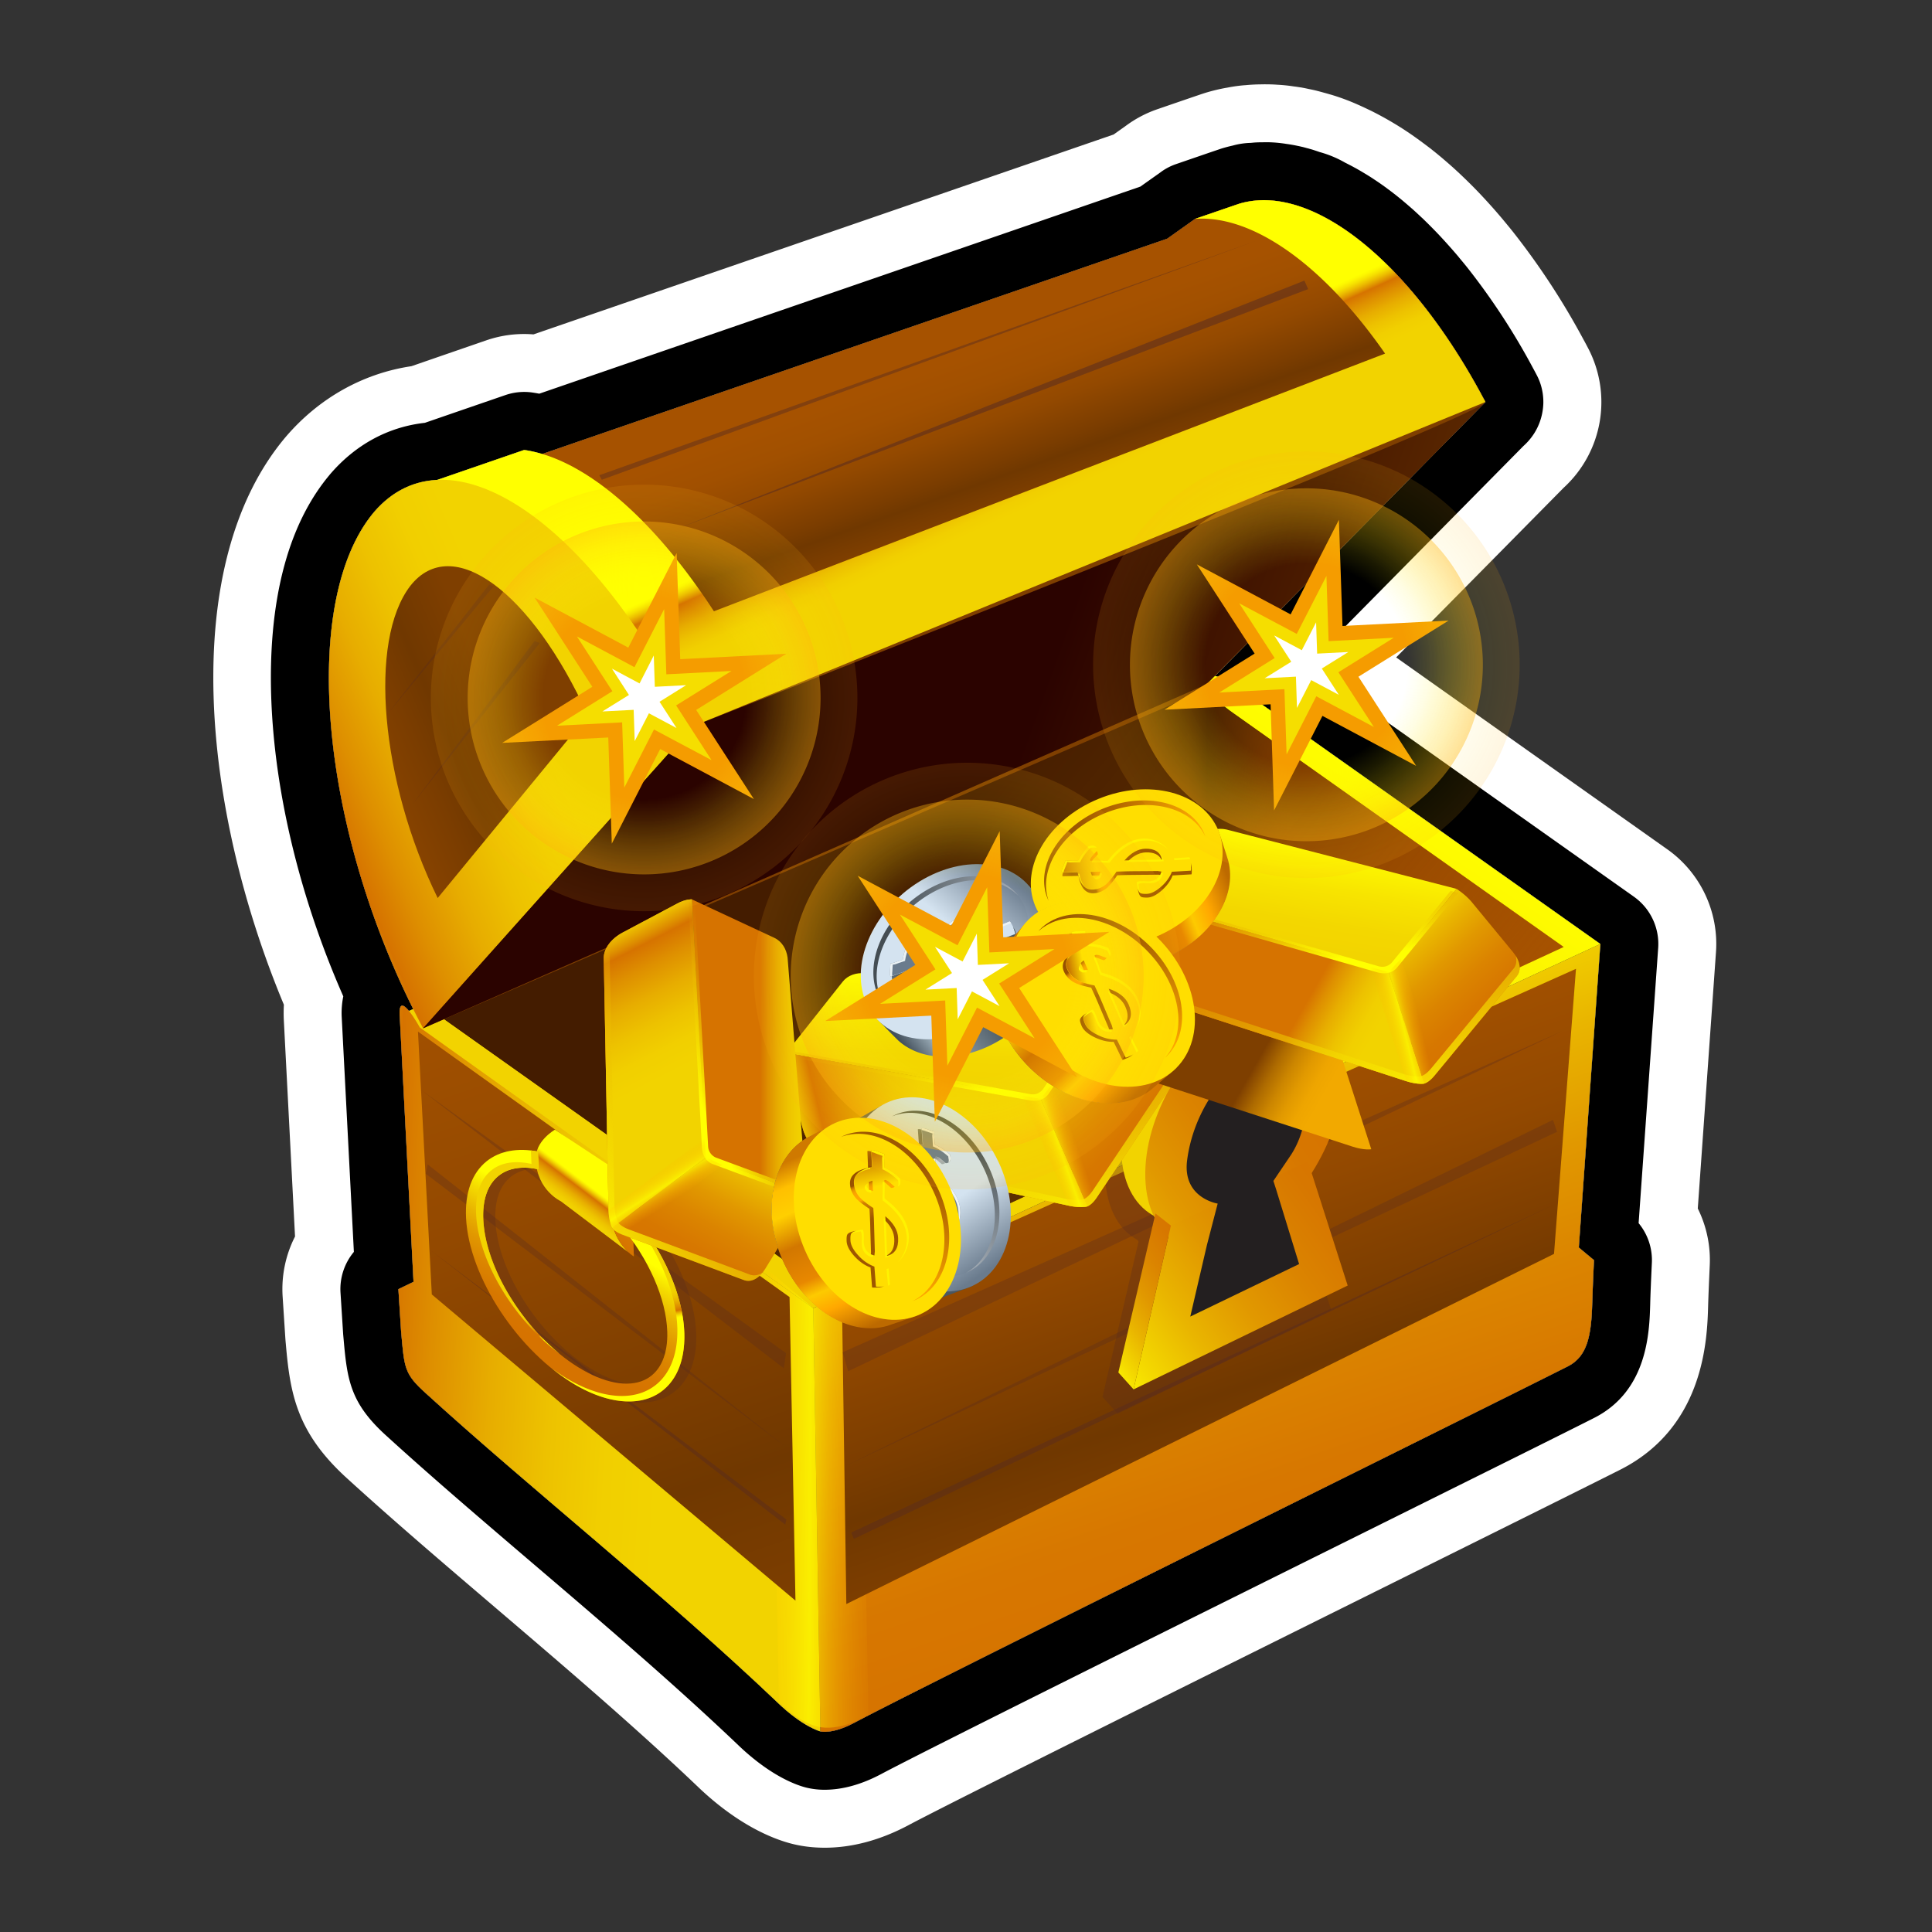 <svg width="48" height="48" viewBox="0 0 48 48" fill="none" xmlns="http://www.w3.org/2000/svg">
    <rect x="0" y="0" width="48" height="48" fill="#333333" stroke="none"/>
    <path d="M31.442 4.974a.69.69 0 0 1 .023 0l.092.006.088.006c.033.003.066.008.1.014.027.004.055.006.083.011.035.006.072.014.107.022l.078.016.115.03.074.021.122.04.068.024c.043.016.085.033.127.051l.065.025a3.716 3.716 0 0 1 .193.09c.047.023.093.047.14.072l.055.029c.049.027.098.055.148.085l.047.028c.052.031.103.064.154.097l.043.029c.054.035.107.072.16.11l.038.027c.055.04.11.081.165.124l.032.025a7.854 7.854 0 0 1 .373.311l.024.021c.06.054.12.109.179.165l.018.018a8.075 8.075 0 0 1 .385.388l.01.01a10.402 10.402 0 0 1 .387.438l.004.005c.065.077.129.156.194.236.517.65 1.018 1.412 1.484 2.274l.089.165c0 .008-.014.021-.035.036l-6.686 6.773c.264.056.502.231.816.457l8.76 6.2-.535 7.541.377.314c-.022.448-.036.812-.043 1.049-.023.804-.11 1.337-.606 1.589-1.813.919-15.888 7.876-17.73 8.856-.357.19-.604.224-.734.224-.07 0-.106-.01-.106-.01s-.434-.106-1.075-.726c-2.798-2.665-6.126-5.301-8.735-7.68-.537-.483-.528-.63-.61-1.551l-.066-1.03.376-.182-.344-6.633c-.009-.167.019-.229.065-.229.044 0 .104.055.165.13l.107-.045c-2.345-4.702-2.795-10.166-.979-12.342.442-.516.976-.773 1.568-.802l2.167-.747c.146.02.295.057.446.102L29 5.93l.693-.493 1.085-.372c.055-.017.11-.031.166-.044l.06-.01c.037-.007.073-.015.11-.02l.077-.007.097-.008.085-.001.07-.002zm0-2.88-.112.002h.006a4.418 4.418 0 0 0-.39.02l-.034.002a3.805 3.805 0 0 0-.418.059 3.32 3.32 0 0 0-.154.029l-.03.006c-.135.03-.26.063-.38.1l-.018.006c-.041.013-.083.026-1.159.396-.287.099-.55.24-.783.413l-.303.215-14.413 4.966a2.88 2.88 0 0 0-1.17.147l-1.226.423-.636.22c-1.203.179-2.298.792-3.124 1.758a1.531 1.531 0 0 0-.022.026c-2.659 3.186-2.052 9.22-.023 14.08-.007.131-.008.267 0 .41l.277 5.349c-.23.45-.342.964-.308 1.493l.067 1.03.005.068.01.11c.108 1.23.281 2.19 1.535 3.322 1.144 1.043 2.381 2.099 3.691 3.217 1.69 1.442 3.436 2.933 4.984 4.407 1.005.969 1.876 1.312 2.333 1.433.265.07.548.105.842.105.685 0 1.388-.19 2.088-.563 1.16-.617 7.6-3.816 12.303-6.153 2.643-1.313 4.73-2.35 5.375-2.676 2.098-1.062 2.16-3.253 2.183-4.077.004-.146.015-.437.04-.995a2.877 2.877 0 0 0-.297-1.417l.452-6.369a2.88 2.88 0 0 0-1.209-2.555l-6.737-4.768 4.162-4.215a2.887 2.887 0 0 0 .606-3.47 14.802 14.802 0 0 0-.1-.188l-.005-.008a18.267 18.267 0 0 0-1.765-2.698l-.02-.025a16.16 16.16 0 0 0-.208-.253l-.016-.02c-.079-.094-.159-.187-.239-.278l-.026-.029c-.076-.085-.152-.169-.228-.25l-.015-.016a13.115 13.115 0 0 0-.23-.24l-.018-.018-.035-.035a12.45 12.45 0 0 0-.199-.194l-.033-.032a10.88 10.88 0 0 0-.237-.219l-.019-.017-.016-.014-.01-.009a22.02 22.02 0 0 0-.215-.186l-.065-.054a9.383 9.383 0 0 0-.226-.182l-.035-.027-.02-.015a13.666 13.666 0 0 0-.287-.212 7.921 7.921 0 0 0-.283-.194l-.01-.007a8.349 8.349 0 0 0-.83-.475l-.05-.024-.078-.037a6.223 6.223 0 0 0-.21-.096l-.022-.01a5.485 5.485 0 0 0-.64-.235l-.03-.008a4 4 0 0 0-.124-.035l-.036-.01-.024-.007a6.579 6.579 0 0 0-.185-.048 5.3 5.3 0 0 0-.13-.028l-.02-.004a5.08 5.08 0 0 0-.2-.04l-.013-.001a3.936 3.936 0 0 0-.16-.023 4.037 4.037 0 0 0-.407-.042 3.994 3.994 0 0 0-.294-.01z" fill="#fff"/>
    <path d="M31.442 4.974h.023l.092.006.088.006c.033.003.066.008.1.014.027.004.055.006.083.011.035.006.072.014.107.022l.078.016.115.03.074.021.121.04.069.024c.042.016.085.033.127.051l.065.025a3.712 3.712 0 0 1 .193.09c.047.023.093.047.14.072l.055.029c.049.027.098.055.148.085l.047.028c.052.031.103.064.154.097l.043.029c.054.035.107.072.16.11l.038.027c.055.04.11.081.165.124l.032.025a8.102 8.102 0 0 1 .373.311l.024.021c.06.054.12.109.179.165l.018.018a8.075 8.075 0 0 1 .394.398 10.112 10.112 0 0 1 .388.438l.004.005c.065.077.129.156.194.236.517.65 1.018 1.412 1.484 2.274l.089.165c0 .008-.014.021-.035.036l-6.686 6.773c.264.056.502.231.816.457l8.76 6.2-.535 7.541.377.314c-.022.448-.036.812-.043 1.049-.023.804-.11 1.337-.606 1.589-1.813.919-15.888 7.876-17.73 8.856-.357.19-.604.224-.734.224-.07 0-.106-.01-.106-.01s-.434-.106-1.075-.726c-2.798-2.665-6.126-5.301-8.735-7.68-.537-.483-.528-.63-.61-1.551l-.066-1.03.376-.182-.344-6.633c-.009-.167.019-.229.065-.229.044 0 .104.055.165.13l.107-.045c-2.345-4.702-2.795-10.166-.979-12.342.442-.516.976-.773 1.568-.802l2.167-.747c.146.02.295.057.446.102l15.53-5.35.693-.493 1.085-.372c.055-.017.11-.031.166-.044l.06-.01c.037-.007.073-.015.11-.02l.077-.007.097-.008.085-.001.07-.002zm0-1.44-.078.001h-.03a3.087 3.087 0 0 0-.13.004c-.04.002-.08.006-.12.01l-.019.001a1.84 1.84 0 0 0-.439.067 3.709 3.709 0 0 0-.274.072c-.03.01-.072.023-1.13.387-.146.05-.279.121-.396.21l-.494.35-14.934 5.145a4.046 4.046 0 0 0-.178-.03 1.434 1.434 0 0 0-.667.066l-1.22.42-.777.268c-.915.102-1.729.544-2.363 1.287l-.01.013c-1.436 1.72-1.555 4.354-1.402 6.261.174 2.17.788 4.509 1.748 6.688a2.07 2.07 0 0 0-.038.538l.301 5.811c-.232.278-.356.64-.332 1.017l.066 1.03.003.035.01.11c.089 1.014.177 1.58 1.07 2.385 1.122 1.023 2.353 2.073 3.656 3.186 1.707 1.456 3.471 2.963 5.05 4.466.822.795 1.479 1.022 1.723 1.082a1.9 1.9 0 0 0 .45.052c.448 0 .923-.133 1.412-.394 1.18-.627 7.63-3.831 12.34-6.171 2.64-1.312 4.725-2.347 5.364-2.672 1.334-.675 1.375-2.133 1.395-2.833.005-.218.02-.572.041-1.022a1.438 1.438 0 0 0-.329-.985l.486-6.835a1.44 1.44 0 0 0-.605-1.277l-8.122-5.748 5.38-5.449c.444-.398.494-.89.494-1.093 0-.234-.056-.464-.165-.67a9.715 9.715 0 0 0-.096-.18 16.878 16.878 0 0 0-1.625-2.486l-.012-.015a13.252 13.252 0 0 0-.198-.24l-.01-.014a14.486 14.486 0 0 0-.453-.51 12.198 12.198 0 0 0-.433-.438l-.023-.023h-.002c-.07-.067-.14-.131-.21-.195l-.009-.008-.014-.013-.01-.008a14.677 14.677 0 0 0-.235-.202l.008.007-.009-.008a8.42 8.42 0 0 0-.205-.165l-.029-.022-.014-.012-.188-.14-.057-.041a7.083 7.083 0 0 0-.238-.162l-.011-.008a6.38 6.38 0 0 0-.244-.151l-.003-.002a7.733 7.733 0 0 0-.181-.105l-.014-.007-.057-.031.005.003-.027-.015c-.058-.03-.111-.058-.166-.085a2.703 2.703 0 0 0-.632-.263 6.078 6.078 0 0 0-.155-.052l-.015-.005a3.036 3.036 0 0 0-.084-.024l-.033-.01-.03-.007a4.017 4.017 0 0 0-.108-.029l-.024-.005a3.268 3.268 0 0 0-.088-.02l-.014-.002-.021-.005a3.865 3.865 0 0 0-.265-.045l-.005-.001a3.233 3.233 0 0 0-.437-.039h-.066z" fill="#000"/>
    <path d="M29.603 16.862c.565-.224.877.017 1.397.391l8.76 6.2-19.554 9.05-10.277-7.289s17.713-7.569 19.674-8.352z" fill="url(#xhxzspa13a)"/>
    <path d="M29.482 17.268c.531-.21.655.087 1.143.439l8.225 5.82-18.36 8.499-9.65-6.844s16.8-7.179 18.642-7.914z" fill="url(#z8kowo5snb)"/>
    <path d="M28.997 17.444c.531-.211 1.14-.088 1.628.263l8.225 5.821-18.36 8.498-9.65-6.844s16.316-7.003 18.157-7.738z" fill="url(#oijcz5oy3c)"/>
    <path d="m9.929 25.214.344 6.633-.376.181.066 1.03c.082.922.073 1.069.61 1.552 2.608 2.379 5.936 5.015 8.735 7.68.64.62 1.075.726 1.075.726l-.177-10.513-9.775-6.975s-.537-.974-.502-.314z" fill="url(#2dr8t149yd)"/>
    <path d="m39.224 30.994.377.314c-.02.448-.036.812-.042 1.049-.023.804-.11 1.337-.606 1.589-1.813.919-15.889 7.876-17.73 8.856-.552.295-.84.214-.84.214l-.177-10.513 19.554-9.05-.536 7.541z" fill="url(#9kn8z2upze)"/>
    <path d="M19.35 42.265s.498.564 1.043.648c.566.085 1.184-.31 1.184-.31l-.208-10.59-1.163.49-1.067-.9.212 10.662z" fill="url(#mme17gyb3f)"/>
    <path d="M36.905 9.987c-1.872-3.555-4.36-5.467-6.129-4.922l-1.085.373-.693.492-18.608 6.41c.02-.261.122 13.207.122 13.207l19.253-8.326 7.14-7.234z" fill="url(#lrwfqykreg)"/>
    <path d="m38.61 31.152-17.583 8.7-.11-7.607 18.238-8.175-.546 7.082z" fill="url(#mn8h69gzlh)"/>
    <path d="m10.728 32.16 9.035 7.607-.147-7.542-9.232-6.596.344 6.531z" fill="url(#dbfjvmn8ni)"/>
    <path opacity=".31" d="m20.936 33.597 17.873-7.978-17.737 8.449-.136-.471zM38.684 28.12l-17.707 8.312 17.606-8.61.101.297z" fill="#582B20"/>
    <path opacity=".45" d="m21.214 38.234 17.379-8.298-17.445 8.139.066.16z" fill="#582B20"/>
    <path opacity=".31" d="m19.53 33.62-9.06-6.536 9.004 6.911.056-.375zM10.578 29.162l9 6.83-8.954-7.064-.046.234z" fill="#582B20"/>
    <path opacity=".45" d="m19.51 37.88-8.832-6.833 8.86 6.706-.029.127z" fill="#582B20"/>
    <path opacity=".31" d="M32.177 29.75c.455-.717.75-1.549.772-2.325.025-.846-.283-1.45-.79-1.723-.37-.779-1.214-1.047-2.211-.58-1.364.64-2.478 2.416-2.493 3.968-.008.845.307 1.447.81 1.721.005.013.013.026.02.04l-.894 3.855.377.42 5.305-2.577-.896-2.798z" fill="#582B20"/>
    <path d="M32.774 26.166c-.045 1.555-1.177 3.335-2.525 3.973-1.34.637-2.41-.105-2.392-1.657.017-1.553 1.136-3.33 2.504-3.97 1.375-.642 2.458.098 2.413 1.654z" fill="url(#7fxxtgn8oj)"/>
    <path d="M33.365 26.814c-.048 1.557-1.182 3.335-2.527 3.974-1.34.637-2.404-.105-2.384-1.659.02-1.553 1.14-3.33 2.507-3.97 1.374-.642 2.453.1 2.404 1.655z" fill="url(#zgmp05rjhk)"/>
    <path d="m33.483 31.939-5.32 2.58.928-4.07 3.405-1.593.987 3.083z" fill="url(#4y0measmgl)"/>
    <path d="M29.493 28.831c-.118.936.76 1.072.76 1.072l-.266 1.024-.415 1.783 2.704-1.305-.573-1.861-.066-.204.445-.659c.37-.58.396-1.235.411-1.786.012-.39-.186-.941-.605-.944a1.256 1.256 0 0 0-.522.136c-1.008.472-1.727 1.6-1.873 2.744z" fill="#231F20"/>
    <path opacity=".31" d="M16.021 30.2c-.082-.097-.218-.117-.303-.043-.084.073-.086.211-.003.31.703.836 1.135 1.825 1.16 2.645.017.555-.16.968-.496 1.164-.389.226-.97.15-1.598-.21-1.3-.74-2.412-2.416-2.473-3.737-.023-.495.108-.871.38-1.09.245-.196.589-.25.997-.159l-.018-.443c-.504-.1-.953-.018-1.273.24-.367.295-.545.782-.515 1.41.071 1.477 1.303 3.343 2.74 4.162.388.223.767.353 1.114.388.332.034.634-.02.885-.166.459-.266.7-.805.68-1.516-.025-.927-.501-2.032-1.277-2.955z" fill="#582B20"/>
    <path d="m27.785 34.098.378.42.928-4.069-.384-.3-.922 3.95z" fill="url(#55vavy1mjm)"/>
    <path d="M15.168 30.07c.03.83.58 1.145.58 1.145l-1.814-1.37s-.59-.273-.621-1.014c-.04-.475.474-.764.474-.764l1.904 1.255s-.538.267-.523.747z" fill="url(#jwgxsjz2pn)"/>
    <path d="M15.168 30.07c.03.83.58 1.145.58 1.145l-.057-1.893s-.538.267-.523.747z" fill="url(#8cyj8gkcmo)"/>
    <path d="M15.72 30.174c-.082-.098-.218-.118-.302-.045-.085.074-.087.213-.004.31.705.837 1.138 1.826 1.164 2.646.017.555-.16.968-.496 1.163-.388.227-.97.15-1.598-.209-1.3-.74-2.414-2.416-2.476-3.737-.024-.495.107-.871.378-1.089.245-.197.589-.25.997-.16l-.018-.443c-.505-.099-.953-.017-1.274.24-.366.295-.543.782-.512 1.41.072 1.476 1.306 3.342 2.744 4.162.389.223.768.353 1.114.387.333.035.635-.02.885-.165.459-.267.7-.805.68-1.517-.027-.927-.505-2.03-1.281-2.954z" fill="url(#98kp4l4vmp)"/>
    <path d="M15.72 30.174a.247.247 0 0 0-.132-.08c.75.911 1.212 1.989 1.24 2.896.02.712-.221 1.25-.68 1.517-.25.145-.552.2-.885.166-.346-.035-.726-.165-1.115-.388a4.477 4.477 0 0 1-.449-.297c.202.163.41.311.623.434.39.223.769.353 1.115.387.333.035.635-.02.885-.165.458-.267.7-.805.68-1.517-.027-.927-.505-2.03-1.281-2.954z" fill="url(#wzzwn4idiq)"/>
    <path d="M12.386 29.213c.245-.197.588-.25.997-.16l-.019-.443a2.04 2.04 0 0 0-.174-.026l.015.334c-.41-.091-.753-.038-.998.16-.271.217-.402.593-.378 1.088.057 1.182.957 2.645 2.078 3.47-1.037-.843-1.847-2.215-1.9-3.334-.023-.495.107-.871.379-1.089z" fill="url(#pqr5vveb1r)"/>
    <path d="M36.816 9.822c-1.861-3.448-4.3-5.293-6.04-4.757l-1.086.373c1.419-.104 3.176 1.123 4.722 3.347l-16.675 6.402c-1.534-2.36-3.258-3.806-4.715-4.008l-2.613.9 6.807 5.966 19.689-8.058a9.15 9.15 0 0 0-.09-.165z" fill="url(#sycvctvmys)"/>
    <path d="M17.216 18.045c-2.514-5.097-6.06-7.503-7.929-5.317-1.877 2.25-1.333 8.015 1.225 12.82l6.704-7.503z" fill="url(#vl5d4g8plt)"/>
    <path d="M14.604 17.773c-1.4-3.083-3.372-4.539-4.41-3.217-1.046 1.362-.743 4.849.68 7.755l3.73-4.538z" fill="url(#9w4xnqkhpu)"/>
    <path d="M36.905 9.987c0 .32-19.689 8.058-19.689 8.058l-6.704 7.502 19.449-8.539 6.944-7.02z" fill="url(#tzberbf8lv)"/>
    <path opacity=".54" d="m32.5 7.183-15.726 5.973 15.633-6.184.094.211z" fill="#582B20"/>
    <path opacity=".45" d="m14.952 11.92 16.236-5.93-16.299 5.817.063.113z" fill="#582B20"/>
    <path opacity=".31" d="m13.28 15.927-3.04 4.066 3.171-4.018-.13-.048zM12.152 14.524l-2.55 3.243 2.662-3.203-.112-.04z" fill="#582B20"/>
    <path d="M20.937 24.389c.127-.16.339-.23.556-.208l5.838.896-1.48 2.224-6.317-1.14s.963-1.214 1.403-1.772z" fill="url(#udnuhv7xdw)"/>
    <path d="m19.55 26.532.39 1.49c.08.306.276.556.516.608l6.1 1.325c.305.066.461.017.461.017L25.852 27.3l-6.318-1.14s-.042.144.017.371z" fill="url(#x34soykb1x)"/>
    <path d="m19.55 26.532.39 1.49c.08.306.276.556.516.608l6.1 1.325c.305.066.461.017.461.017L25.852 27.3l-6.318-1.14s-.042.144.017.371z" fill="url(#z5pa9qcf1y)"/>
    <path d="M27.739 25.365c.314.312.82.815 1.15 1.14.19.19.256.417.149.578L27.25 29.75c-.129.191-.234.221-.234.221l-1.165-2.67 1.48-2.225c0 .001.237.12.407.29z" fill="url(#hd5evsemnz)"/>
    <path d="m28.939 26.909-1.787 2.667c-.129.191-.234.22-.234.22s-.156.05-.461-.016l-6.1-1.325a.609.609 0 0 1-.356-.26c.098.224.262.394.455.436 1.18.255 4.783 1.038 6.1 1.325.305.066.461.016.461.016s.106-.03.234-.221l1.787-2.667c.092-.139.055-.325-.077-.496.042.115.04.229-.022.32z" fill="url(#jhk5arghpA)"/>
    <path d="M25.925 27.043a.316.316 0 0 1-.329.14l-5.9-1.063-.109.137 5.996 1.081c.204.037.38-.028.472-.166l1.33-2-.195-.03-1.265 1.9z" fill="url(#r1lye4347B)"/>
    <path d="M26.565 29.939s.25.076.439 0c.195-.08.327-.315.327-.315l-1.201-2.677-.278.354-.475-.08 1.188 2.718z" fill="url(#cfc6i27caC)"/>
    <path d="M19.237 23.3c.186.086.303.277.33.493l.476 5.888-2.505-.927-.35-6.41s1.405.657 2.05.956z" fill="url(#qhelncdmrD)"/>
    <path d="m16.832 22.445-1.36.722c-.28.148-.477.398-.472.643l.118 6.241c.006.312.09.454.09.454l2.33-1.75-.35-6.411s-.149-.009-.356.101z" fill="url(#f7vcjly1jE)"/>
    <path d="m16.832 22.445-1.36.722c-.28.148-.477.398-.472.643l.118 6.241c.006.312.09.454.09.454l2.33-1.75-.35-6.411s-.149-.009-.356.101z" fill="url(#tqtan3zheF)"/>
    <path d="m19.856 30.144-.845 1.381c-.14.23-.345.346-.526.279l-3.008-1.123c-.216-.081-.27-.177-.27-.177l2.33-1.75 2.506.927s-.062.258-.187.463z" fill="url(#lsao22d72G)"/>
    <path d="m18.632 31.667-3.008-1.123c-.216-.081-.269-.177-.269-.177s-.085-.14-.09-.452l-.118-6.241a.613.613 0 0 1 .17-.406c-.194.147-.321.345-.317.542l.118 6.241c.006.312.09.454.09.454s.053.095.27.176l3.007 1.123c.156.058.33-.02.464-.189-.103.068-.214.09-.317.052z" fill="url(#pec4b63imH)"/>
    <path d="M17.806 28.767a.317.317 0 0 1-.213-.289l-.326-5.985-.159-.075.331 6.083c.012.208.115.363.27.42.637.237 2.254.834 2.254.834l-.016-.196-2.14-.792z" fill="url(#e4020nmw5I)"/>
    <path d="M15.135 30.057s-.016.26.102.426c.123.172.381.246.381.246l2.328-1.786-.409-.19-.032-.48-2.37 1.784z" fill="url(#dwvloptlpJ)"/>
    <path d="m26.984 24.383.238 1.522c.049.311.22.58.454.655l5.935 1.93c.297.095.458.062.458.062l-.892-2.774-6.172-1.766s-.057.139-.02.37z" fill="url(#kk9r6vrqhK)"/>
    <path d="M29.895 20.758c.142-.147.36-.195.574-.15l5.719 1.476-1.695 2.064-6.172-1.766 1.574-1.624z" fill="url(#koohsqtbvL)"/>
    <path d="m28.3 22.752.238 1.522c.05.313.22.58.454.656l5.935 1.928c.298.097.458.064.458.064l-.892-2.774-6.173-1.766c.001 0-.055.139-.02.37z" fill="url(#l6qr1hxz3M)"/>
    <path d="m28.3 22.752.238 1.522c.05.313.22.58.454.656l5.935 1.928c.298.097.458.064.458.064l-.892-2.774-6.173-1.766c.001 0-.055.139-.02.37z" fill="url(#ajgfbntmpN)"/>
    <path d="m36.565 22.411 1.03 1.25c.17.207.213.44.09.589l-2.045 2.474c-.147.179-.255.198-.255.198l-.892-2.774 1.695-2.064s.225.142.377.327z" fill="url(#k8gvot1z1O)"/>
    <path d="m37.604 24.066-2.045 2.475c-.147.178-.255.197-.255.197s-.16.034-.458-.063c-1.28-.416-4.787-1.555-5.935-1.93a.617.617 0 0 1-.328-.293c.075.231.221.416.409.477l5.935 1.929c.297.097.458.063.458.063s.108-.02.255-.197l2.045-2.475c.106-.128.088-.318-.027-.5.03.12.016.232-.054.317z" fill="url(#rvlxt1phnP)"/>
    <path d="M34.593 23.898a.316.316 0 0 1-.342.108l-5.764-1.65-.122.126 5.857 1.676c.2.057.38.01.486-.118l1.524-1.857-.192-.049-1.447 1.764z" fill="url(#sivfb7ymlQ)"/>
    <path d="M34.939 26.844s.242.101.436.044c.202-.06.358-.28.358-.28l-.927-2.784-.313.324-.465-.126.91 2.822z" fill="url(#hhp8qn2rzR)"/>
    <path d="M22.858 22.704c1.036-.881 2.714-.687 2.714-.687.042.049.446.605.48.659.512.795.186 2.032-.784 2.859-.972.827-2.245.95-2.949.318a20.39 20.39 0 0 1-.504-.514s.007-1.753 1.043-2.635z" fill="url(#eh13yuzzuS)"/>
    <path d="M22.43 22.202c1.058-.9 2.464-.982 3.142-.185.679.797.372 2.172-.685 3.071-1.056.9-2.463.982-3.141.185-.679-.796-.372-2.172.685-3.071z" fill="url(#4wz9jg46lT)"/>
    <path d="M22.608 22.41c.904-.77 2.095-.857 2.659-.195.564.663.288 1.825-.617 2.594-.904.77-2.095.857-2.66.195-.563-.664-.287-1.825.618-2.594z" fill="url(#51zlwe7poU)"/>
    <path d="M22.608 22.41c-.905.77-1.181 1.93-.617 2.594a.805.805 0 0 0 .042.045c-.51-.669-.227-1.793.656-2.544.883-.751 2.038-.851 2.617-.24-.013-.017-.025-.034-.039-.05-.564-.662-1.755-.575-2.66.195z" fill="url(#sv5sbw518V)"/>
    <path d="M25.084 22.894c.02.01.05.06.093.149l.027.082c.014.035.02.06.02.076-.114.043-.258.1-.433.168l-.015.006a.972.972 0 0 1-.146.449c-.09.153-.187.248-.292.284-.083.03-.139.038-.166.026-.05-.02-.105-.096-.162-.228a.21.21 0 0 1 .079-.047c.024-.01.059-.022.104-.035a1.66 1.66 0 0 0 .09-.026c.172-.06.25-.175.237-.345l-.097.017c-.063.023-.242.083-.537.18-.16.053-.31.106-.449.158-.05.17-.096.29-.135.361a.554.554 0 0 1-.303.26c-.182.064-.346-.038-.492-.304l-.379.133a.06.06 0 0 1-.014-.03.431.431 0 0 1 0-.131l.01-.163a.328.328 0 0 0 .07-.011c.08-.03.159-.056.236-.08.018-.14.065-.285.142-.434a.366.366 0 0 0 .031-.014l.045-.019c.079-.028.131-.001.159.08a7.919 7.919 0 0 1-.06.128c-.03.063-.042.11-.035.141a.052.052 0 0 0 .01.023l.2-.064.093-.024a.904.904 0 0 0 .118-.036l.011-.004c.157-.438.387-.71.69-.816a.807.807 0 0 1 .465-.02c.179.043.31.132.394.268l.39-.158zm-2.035 1.04-.232.082a.744.744 0 0 0 .064.083c.04.023.071.03.095.023.022-.008.047-.036.074-.083v-.105zm.495-.46c.254-.09.5-.174.738-.254.024-.007.077-.027.159-.061-.098-.167-.26-.21-.487-.13-.174.06-.31.209-.41.444z" fill="url(#lq1pfk22mW)"/>
    <path d="M24.34 23.252c.023-.007.075-.027.157-.062a.325.325 0 0 0-.156-.143.352.352 0 0 1 .1.112 2.056 2.056 0 0 1-.159.062c-.21.07-.428.144-.653.223a.96.96 0 0 0-.028.062c.254-.09.5-.175.738-.254zM22.17 24.129l.01-.163a.324.324 0 0 0 .07-.011c.08-.03.159-.056.236-.081.018-.14.066-.284.142-.434a.41.41 0 0 0 .032-.014l.044-.018a.142.142 0 0 1 .07-.009c-.03-.035-.071-.042-.127-.023a.534.534 0 0 0-.076.033c-.076.15-.124.294-.141.433a5.354 5.354 0 0 0-.236.081.357.357 0 0 1-.071.011l-.01.163a.413.413 0 0 0 0 .13.059.059 0 0 0 .015.03l.04-.013a.47.47 0 0 1 .003-.115zM22.564 24.156l-.033.012c.079.131.162.216.25.254a.75.75 0 0 1-.217-.266zM24.283 23.798a1.905 1.905 0 0 1-.091.026 1.03 1.03 0 0 0-.104.034.213.213 0 0 0-.078.048c.057.132.11.208.162.228.004.002.01.002.014.003a.628.628 0 0 1-.12-.2.214.214 0 0 1 .08-.047c.024-.01.058-.021.103-.035.049-.013.079-.021.091-.026.17-.06.25-.175.237-.345l-.057.01c-.003.148-.08.25-.237.304zM23.833 22.804c-.303.106-.532.378-.69.816l-.01.004a.882.882 0 0 1-.12.035 2.037 2.037 0 0 1-.091.024l-.155.05.001.024a.05.05 0 0 0 .011.023l.2-.065c.006 0 .037-.009.092-.024a.845.845 0 0 0 .119-.036l.01-.004c.158-.437.387-.709.69-.815a.808.808 0 0 1 .625.037.807.807 0 0 0-.682-.069zM24.75 23.084l.37-.149c-.015-.022-.027-.036-.036-.04-.003 0-.125.05-.364.146l.03.043zM22.938 24.13c.04.024.071.032.095.023.022-.007.046-.035.074-.082l-.001-.105-.056.02v.053c-.027.047-.052.075-.074.083a.074.074 0 0 1-.046-.002.112.112 0 0 0 .008.01z" fill="#EBF2F5"/>
    <path d="M22.855 23.544a.139.139 0 0 0-.05-.074l-.056.12c-.03.063-.043.11-.036.141a.049.049 0 0 0 .011.022l.044-.014a.513.513 0 0 1 .027-.067l.06-.128z" fill="url(#gs47vp89fX)"/>
    <path d="M22.82 24.021a.69.69 0 0 0 .059.078l.173-.06v-.1l-.232.082z" fill="url(#kigdaz9a9Y)"/>
    <path d="M24.443 23.164c-.098-.166-.26-.21-.487-.13-.174.061-.31.21-.41.445l.105-.036c.092-.167.21-.276.351-.326.187-.066.33-.048.428.053l.013-.006z" fill="url(#s5jfxgyp3Z)"/>
    <path d="m25.178 23.049.028.082c.013.035.02.06.02.076-.114.043-.258.1-.433.168l-.015.005a.985.985 0 0 1-.146.45c-.09.153-.188.247-.292.284-.084.029-.139.038-.166.026-.029-.012-.058-.04-.089-.087.047.096.092.153.135.17.027.011.083.003.166-.027.105-.036.201-.131.292-.284a.975.975 0 0 0 .146-.45l.015-.005c.175-.069.32-.125.433-.168a.24.24 0 0 0-.02-.076 7.861 7.861 0 0 1-.027-.082.94.94 0 0 0-.062-.115l.015.033z" fill="url(#0zotfx96gaa)"/>
    <path d="m23.934 23.739.537-.18.047-.01a.422.422 0 0 0 .004-.09l-.097.017-.537.18c-.16.052-.31.105-.448.158-.051.17-.097.29-.136.36a.554.554 0 0 1-.304.26c-.181.064-.345-.038-.49-.304l-.353.123c0 .025.002.046.005.063a.06.06 0 0 0 .015.03l.378-.134c.147.267.31.369.492.305a.555.555 0 0 0 .303-.26c.04-.07.085-.19.136-.361a9.97 9.97 0 0 1 .448-.157z" fill="url(#qb29n0ycfab)"/>
    <path d="M24.21 29.146c.58 1.231-.045 2.8-.045 2.8-.058.027-.702.272-.762.291-.901.286-2.01-.35-2.555-1.504-.545-1.154-.33-2.415.463-2.93.053-.034.57-.324.628-.352 0 0 1.69.465 2.27 1.695z" fill="url(#guvj8wd7hac)"/>
    <path d="M24.806 28.865c.592 1.255.305 2.635-.641 3.08-.947.448-2.195-.208-2.786-1.463-.593-1.255-.305-2.634.642-3.08.946-.447 2.193.208 2.785 1.463z" fill="url(#59e581ob9ad)"/>
    <path d="M24.56 28.982c.506 1.074.28 2.246-.507 2.617s-1.836-.199-2.343-1.273c-.507-1.074-.28-2.246.507-2.617.788-.372 1.836.198 2.343 1.273z" fill="url(#cpklniq48ae)"/>
    <path d="M24.56 28.982c-.507-1.075-1.555-1.645-2.343-1.273a.794.794 0 0 0-.055.028c.779-.318 1.79.25 2.284 1.298.495 1.048.29 2.189-.45 2.589l.057-.025c.787-.371 1.013-1.543.507-2.617z" fill="url(#0yv7glmjraf)"/>
    <path d="M23.445 31.245c-.015.016-.07.034-.167.05l-.086.006a.222.222 0 0 1-.08-.001c-.011-.121-.028-.275-.048-.461l-.002-.016a.975.975 0 0 1-.395-.259c-.124-.127-.19-.245-.198-.355-.007-.088 0-.145.018-.168.032-.044.12-.076.262-.097a.206.206 0 0 1 .026.09c.003.025.005.061.006.108l.001.094c.014.181.104.287.272.32l.008-.099a61.416 61.416 0 0 1-.034-.565c-.008-.168-.02-.326-.034-.475a1.963 1.963 0 0 1-.314-.225.555.555 0 0 1-.171-.36c-.014-.193.126-.325.422-.396l-.03-.4a.058.058 0 0 1 .033-.006.425.425 0 0 1 .126.034l.155.052a.33.33 0 0 0-.008.072c.008.084.013.167.016.248.13.054.258.137.382.25l.005.035c.003.019.006.035.006.048.006.082-.033.126-.118.131a8.696 8.696 0 0 1-.108-.09c-.053-.046-.095-.07-.128-.071a.051.051 0 0 0-.024.004l.01.21-.001.095a.906.906 0 0 0 .004.125v.011c.382.266.584.559.608.878a.805.805 0 0 1-.103.455.603.603 0 0 1-.361.31l.05.418zm-.472-2.236-.018-.244a.709.709 0 0 0-.097.04c-.033.032-.048.06-.047.085.002.023.022.054.06.093l.102.026zm.315.598c.02.27.037.53.052.779 0 .025.006.081.018.17.186-.052.27-.197.253-.436-.014-.184-.122-.355-.323-.513z" fill="url(#zycq4cgsxag)"/>
    <path d="M23.294 30.433c0 .025.007.08.018.169a.323.323 0 0 0 .18-.113.344.344 0 0 1-.134.066 2.02 2.02 0 0 1-.018-.169 51.032 51.032 0 0 0-.045-.689 1.057 1.057 0 0 0-.053-.044c.02.27.038.53.052.78zM23.014 28.11l.155.052a.315.315 0 0 0-.007.072c.007.084.012.167.016.248.13.054.257.137.381.25a1.266 1.266 0 0 0 .012.083.14.14 0 0 1-.01.07c.04-.02.06-.059.055-.117 0-.013-.003-.029-.006-.047a.33.33 0 0 1-.005-.035 1.33 1.33 0 0 0-.382-.25 5.277 5.277 0 0 0-.016-.249c-.001-.013.002-.036.008-.071l-.155-.052a.414.414 0 0 0-.126-.035.058.058 0 0 0-.033.006l.003.043a.467.467 0 0 1 .11.033zM22.885 28.483l-.003-.035c-.147.042-.25.1-.31.175a.757.757 0 0 1 .313-.14zM22.782 30.236l-.001-.095a1.18 1.18 0 0 0-.006-.108.213.213 0 0 0-.026-.089c-.142.02-.23.053-.262.097-.003.003-.005.008-.007.013a.647.647 0 0 1 .224-.063c.012.02.021.05.025.088.003.026.006.062.006.109 0 .05 0 .082.002.095.013.18.104.286.271.318l.005-.057c-.142-.04-.219-.143-.231-.308zM23.859 30.061c-.024-.32-.226-.613-.608-.878v-.011a2.049 2.049 0 0 1-.003-.22l-.008-.163a.087.087 0 0 0-.023-.005.052.052 0 0 0-.025.005l.01.21v.095a.822.822 0 0 0 .003.124v.011c.382.266.585.559.608.879a.809.809 0 0 1-.2.593.805.805 0 0 0 .245-.64zM23.35 30.873l.046.396c.026-.008.042-.016.049-.024l-.047-.39a.74.74 0 0 1-.049.018zM22.812 28.85c-.033.033-.049.062-.046.086.001.023.021.055.06.094l.101.026-.004-.06-.052-.013c-.038-.04-.058-.07-.06-.094a.074.074 0 0 1 .014-.044l-.013.006z" fill="#EBF2F5"/>
    <path d="M23.4 28.924a.145.145 0 0 0 .085-.03l-.101-.084c-.053-.046-.096-.07-.127-.072a.05.05 0 0 0-.025.005l.002.046a.545.545 0 0 1 .059.044c.067.058.103.088.107.09z" fill="url(#nx10urvd3ah)"/>
    <path d="M22.948 28.765a.851.851 0 0 0-.09.037l.014.183.095.025-.019-.245z" fill="url(#98zvyt949ai)"/>
    <path d="M23.352 30.556c.186-.051.27-.196.253-.436-.014-.184-.121-.355-.323-.513l.008.111c.136.133.212.275.223.425.015.197-.04.33-.163.4l.002.013z" fill="url(#mo9f0elyaaj)"/>
    <path d="m23.271 31.296-.086.006a.231.231 0 0 1-.078-.002l-.05-.461v-.016a.982.982 0 0 1-.396-.258c-.125-.128-.19-.246-.199-.356-.006-.088 0-.144.019-.168.018-.024.054-.045.106-.062-.104.02-.171.049-.198.085-.019.024-.025.08-.018.168.007.11.074.228.198.355a.975.975 0 0 0 .395.259l.002.016.049.461a.23.23 0 0 0 .078.002l.087-.006a.945.945 0 0 0 .127-.03l-.036.007z" fill="url(#uyzc8x7h6ak)"/>
    <path d="m22.93 29.915.034.565-.004.048a.398.398 0 0 0 .087.027l.009-.098-.035-.565a9.853 9.853 0 0 0-.034-.474 1.983 1.983 0 0 1-.313-.226.553.553 0 0 1-.172-.36c-.014-.192.127-.324.422-.396l-.027-.371a.303.303 0 0 0-.061-.012.066.066 0 0 0-.033.006l.03.4c-.296.072-.437.204-.422.396.01.136.067.256.17.36.059.057.163.132.314.226.015.148.027.306.035.474z" fill="url(#5msy3zssnal)"/>
    <path d="M25.763 21.293c.242-.584.788-1.12 1.526-1.425 1.25-.515 2.577-.169 2.966.774l.007.02a26.142 26.142 0 0 1 .24.735c.085.33.048.68-.091 1.015-.239.572-.774 1.098-1.498 1.397-1.148.473-2.365.204-2.826-.593-.023-.04-.179-.35-.262-.52a1.539 1.539 0 0 1-.095-.189c-.159-.386-.136-.81.033-1.214z" fill="#fff"/>
    <path d="M25.763 21.293c.242-.584.788-1.12 1.526-1.425 1.25-.515 2.577-.169 2.966.774l.007.02a26.142 26.142 0 0 1 .24.735c.085.33.048.68-.091 1.015-.239.572-.774 1.098-1.498 1.397-1.148.473-2.365.204-2.826-.593-.023-.04-.179-.35-.262-.52a1.539 1.539 0 0 1-.095-.189c-.159-.386-.136-.81.033-1.214z" fill="#000"/>
    <path d="M27.532 20.447c1.233-.508 2.736.181 2.736.181.024.059.233.7.248.76.235.895-.442 1.949-1.596 2.425-1.156.475-2.379.205-2.843-.596-.03-.053-.29-.574-.314-.632 0 0 .537-1.63 1.769-2.138z" fill="url(#jderx894qam)"/>
    <path d="M27.286 19.85c1.256-.518 2.591-.169 2.982.778.39.948-.311 2.136-1.568 2.654-1.256.518-2.591.17-2.982-.778-.39-.948.312-2.136 1.568-2.654z" fill="url(#eyo9ydalgan)"/>
    <path d="M27.388 20.097c1.075-.443 2.21-.164 2.535.624.325.788-.284 1.785-1.36 2.229-1.075.444-2.21.164-2.535-.624-.324-.788.284-1.785 1.36-2.229z" fill="url(#nc94h6l3cao)"/>
    <path d="M27.388 20.097c-1.076.443-1.685 1.441-1.36 2.229l.025.056c-.272-.778.333-1.74 1.382-2.172 1.05-.432 2.155-.176 2.51.569a.976.976 0 0 0-.022-.059c-.325-.787-1.46-1.066-2.535-.623z" fill="url(#8vlfjscpeap)"/>
    <path d="M29.548 21.298c.015.015.029.07.041.166l.002.085a.266.266 0 0 1-.006.077l-.454.025h-.015a.95.95 0 0 1-.272.375c-.13.115-.25.174-.357.176-.087.002-.142-.006-.164-.026-.04-.034-.068-.12-.082-.261a.212.212 0 0 1 .09-.02.947.947 0 0 1 .106-.002l.092.004c.177-.004.285-.088.325-.25l-.096-.013c-.066.002-.25.003-.555.006a9.7 9.7 0 0 0-.465.01 1.854 1.854 0 0 1-.236.295.54.54 0 0 1-.36.15c-.19.005-.311-.14-.366-.432l-.393.01c-.005-.007-.006-.018-.005-.033a.385.385 0 0 1 .04-.121l.058-.15a.325.325 0 0 0 .07.012c.083-.003.164-.004.244-.004.059-.124.146-.245.263-.36a.616.616 0 0 0 .034-.005l.046-.003c.082-.002.123.038.125.122a9.844 9.844 0 0 1-.094.102c-.048.049-.074.09-.076.12a.042.042 0 0 0 .003.025l.205.001.093.005a.878.878 0 0 0 .122.003h.012c.278-.36.574-.544.888-.552a.79.79 0 0 1 .44.123.59.59 0 0 1 .286.369l.41-.029zm-2.21.353-.24.005c.006.028.018.06.034.097.03.034.056.05.08.05s.055-.02.095-.055l.03-.097zm.6-.28c.264-.006.519-.01.764-.012.024 0 .08-.002.167-.01-.04-.184-.179-.273-.414-.268-.18.004-.353.101-.518.29z" fill="url(#yh8682n1haq)"/>
    <path d="M28.745 21.406c.024 0 .08-.003.167-.01a.324.324 0 0 0-.102-.181.364.364 0 0 1 .058.134c-.087.007-.142.01-.166.01-.217.002-.443.005-.676.01l-.045.049c.264-.006.52-.01.764-.012zM26.46 21.566l.059-.15a.355.355 0 0 0 .07.012c.082-.003.164-.004.243-.003.059-.125.147-.245.263-.362.004 0 .015 0 .034-.003a.486.486 0 0 1 .047-.004c.027 0 .05.004.069.013-.018-.041-.055-.061-.112-.06a.368.368 0 0 0-.047.004.288.288 0 0 1-.034.003 1.308 1.308 0 0 0-.263.361c-.08 0-.162 0-.244.004a.394.394 0 0 1-.07-.011l-.058.149a.412.412 0 0 0-.04.122.055.055 0 0 0 .004.032h.042a.451.451 0 0 1 .038-.107zM26.818 21.71l-.033.001c.033.146.085.25.155.313a.746.746 0 0 1-.122-.314zM28.528 21.898a2.93 2.93 0 0 1-.092-.004 1.006 1.006 0 0 0-.108 0 .21.21 0 0 0-.087.021c.014.14.04.228.082.262a.096.096 0 0 0 .013.006.612.612 0 0 1-.051-.221.203.203 0 0 1 .087-.02c.026-.002.061-.003.106-.002l.094.004c.177-.004.285-.088.324-.25l-.056-.007c-.047.135-.15.206-.312.21zM28.41 20.835c-.314.008-.61.191-.889.551h-.011a.934.934 0 0 1-.122-.002 1.43 1.43 0 0 1-.093-.005h-.16a.081.081 0 0 0-.006.022c0 .008 0 .016.004.024l.205.001a3.431 3.431 0 0 0 .215.008h.012c.278-.36.574-.544.888-.551a.786.786 0 0 1 .57.223.674.674 0 0 0-.174-.148.786.786 0 0 0-.439-.123zM29.179 21.373l.39-.026a.142.142 0 0 0-.021-.049l-.384.026a.48.48 0 0 1 .015.05zM27.175 21.8c.03.034.057.05.081.05.023 0 .054-.02.095-.055l.03-.097h-.058l-.016.05c-.04.036-.071.055-.094.055a.075.075 0 0 1-.042-.015.076.076 0 0 0 .004.012z" fill="#FFF200"/>
    <path d="M27.274 21.229a.13.13 0 0 0-.024-.085l-.087.095c-.048.049-.073.09-.077.121a.044.044 0 0 0 .004.024h.045a.471.471 0 0 1 .045-.054l.094-.101z" fill="url(#aed0bfslcar)"/>
    <path d="M27.097 21.662a.802.802 0 0 0 .032.09l.18-.004.029-.092-.24.006z" fill="url(#pmx5o1xabas)"/>
    <path d="M28.869 21.355c-.04-.184-.179-.274-.414-.269-.18.005-.354.101-.517.291l.108-.002c.137-.128.278-.194.427-.198.193-.004.32.055.382.179h.014z" fill="url(#2faslf401at)"/>
    <path d="m29.589 21.47.001.085a.23.23 0 0 1-.005.077l-.454.026h-.015a.966.966 0 0 1-.272.374c-.13.115-.25.174-.358.176-.086.002-.14-.007-.163-.025-.023-.02-.041-.055-.055-.108.014.103.039.17.074.199.022.02.076.027.162.026.109-.003.227-.062.358-.177.13-.115.221-.24.272-.374h.015l.454-.026a.267.267 0 0 0 .006-.077l-.002-.085a.885.885 0 0 0-.023-.126l.005.035z" fill="url(#9qc7vlo6tau)"/>
    <path d="M28.221 21.736c.304-.002.488-.003.555-.005l.046.006a.364.364 0 0 0 .032-.084l-.096-.013c-.066.002-.25.003-.555.005-.165.001-.32.005-.465.011a1.913 1.913 0 0 1-.236.295.541.541 0 0 1-.36.15c-.19.005-.311-.14-.367-.431l-.364.008a.285.285 0 0 0-.016.06c0 .013.001.024.006.032l.393-.01c.055.293.177.437.365.433a.543.543 0 0 0 .361-.15 1.89 1.89 0 0 0 .236-.296c.145-.007.3-.01.465-.01z" fill="url(#0rzpzb46nav)"/>
    <path d="M26.744 22.408c.668 0 1.413.314 2.01.912 1.01 1.01 1.212 2.446.45 3.209l-.016.015a29.008 29.008 0 0 1-.62.532 1.672 1.672 0 0 1-1.027.324c-.655 0-1.387-.308-1.972-.894-.929-.929-1.16-2.225-.57-3 .03-.039.27-.316.402-.466.044-.06.092-.116.145-.17.311-.312.736-.462 1.198-.462z" fill="#fff"/>
    <path d="M26.744 22.408c.668 0 1.413.314 2.01.912 1.01 1.01 1.212 2.446.45 3.209l-.016.015a29.008 29.008 0 0 1-.62.532 1.672 1.672 0 0 1-1.027.324c-.655 0-1.387-.308-1.972-.894-.929-.929-1.16-2.225-.57-3 .03-.039.27-.316.402-.466.044-.06.092-.116.145-.17.311-.312.736-.462 1.198-.462z" fill="#000"/>
    <path d="M28.288 23.791c.996.997.935 2.745.935 2.745-.047.046-.588.51-.64.55-.778.593-2.082.36-3.016-.573-.934-.934-1.166-2.238-.573-3.016.04-.052.442-.516.489-.563 0 0 1.81-.138 2.805.857z" fill="url(#vl7m0p127aw)"/>
    <path d="M28.771 23.309c1.016 1.016 1.218 2.46.452 3.227-.766.766-2.21.564-3.227-.453-1.015-1.015-1.218-2.46-.452-3.226.767-.766 2.211-.564 3.227.452z" fill="url(#9wpnjlqmfax)"/>
    <path d="M28.571 23.509c.87.87 1.058 2.09.422 2.728-.637.637-1.859.448-2.729-.422-.87-.869-1.058-2.09-.42-2.727.636-.638 1.857-.449 2.727.421z" fill="url(#u8togczpqay)"/>
    <path d="M28.571 23.509c-.87-.87-2.09-1.058-2.728-.422l-.044.048c.649-.582 1.832-.383 2.68.466.849.848 1.048 2.031.466 2.68l.047-.045c.637-.636.448-1.858-.421-2.727z" fill="url(#itqthto5aaz)"/>
    <path d="M28.276 26.105c-.008.02-.056.056-.145.108-.003 0-.03.012-.082.035a.268.268 0 0 1-.078.026 73.875 73.875 0 0 0-.209-.433l-.006-.014a1.006 1.006 0 0 1-.475-.114c-.166-.08-.272-.173-.318-.277-.037-.084-.051-.14-.041-.17.016-.054.09-.116.222-.186.02.017.04.043.056.078.013.024.027.059.045.104.017.049.028.08.034.092.076.17.201.242.376.215l-.027-.1a70.705 70.705 0 0 1-.23-.538c-.068-.162-.134-.311-.2-.45a1.96 1.96 0 0 1-.384-.11.575.575 0 0 1-.293-.291c-.081-.182.01-.36.273-.533l-.17-.38a.06.06 0 0 1 .03-.018.42.42 0 0 1 .136-.01l.169-.003a.35.35 0 0 0 .017.072c.037.08.071.159.103.237.145.007.299.043.46.11a.674.674 0 0 1 .04.076c.034.078.011.135-.07.17a6.212 6.212 0 0 1-.137-.05c-.067-.027-.117-.036-.15-.025a.052.052 0 0 0-.021.013l.082.2a2.528 2.528 0 0 0 .08.213l.005.011c.464.126.764.34.899.644a.834.834 0 0 1 .059.478.626.626 0 0 1-.244.43l.194.39zm-1.241-2.014-.104-.233a.693.693 0 0 0-.08.074c-.02.042-.026.075-.016.1.01.021.04.044.092.07l.108-.011zm.516.472c.113.256.22.503.323.741.009.024.034.077.076.159.164-.114.195-.285.095-.513-.078-.175-.243-.304-.494-.387z" fill="url(#u32e95zfcaA)"/>
    <path d="M27.845 25.365c.01.024.035.077.077.159a.343.343 0 0 0 .136-.173.381.381 0 0 1-.108.111 1.943 1.943 0 0 1-.076-.158c-.09-.211-.185-.43-.285-.655a1.864 1.864 0 0 0-.066-.025c.113.256.221.503.322.741zM26.761 23.2l.169-.003c.006.035.011.06.017.072.036.08.07.159.103.237.145.006.298.043.459.11a.544.544 0 0 1 .04.076c.012.026.016.05.015.071.033-.034.038-.077.013-.133a.412.412 0 0 0-.023-.044.27.27 0 0 1-.017-.032 1.39 1.39 0 0 0-.459-.11 5.324 5.324 0 0 0-.103-.236.416.416 0 0 1-.017-.073l-.169.004a.422.422 0 0 0-.135.01.057.057 0 0 0-.03.017l.018.04a.51.51 0 0 1 .119-.005zM26.765 23.608l-.014-.032c-.13.092-.21.185-.243.28a.786.786 0 0 1 .257-.248zM27.277 25.354l-.034-.093a.989.989 0 0 0-.044-.104.214.214 0 0 0-.056-.077c-.131.07-.205.132-.222.186l-.001.015c.034-.042.099-.089.195-.14.02.016.039.042.055.077.013.025.027.06.045.104.017.05.029.08.034.093.076.17.202.242.376.215l-.015-.058c-.152.01-.263-.063-.333-.218zM28.266 24.806c-.135-.304-.435-.518-.9-.643l-.004-.011a.955.955 0 0 1-.047-.12 1.71 1.71 0 0 1-.033-.093l-.065-.156a.09.09 0 0 0-.024.003.055.055 0 0 0-.022.014l.082.2a2.812 2.812 0 0 0 .08.213l.005.011c.465.125.764.34.899.644a.834.834 0 0 1 .014.647.723.723 0 0 0 .073-.23.833.833 0 0 0-.058-.48zM28.053 25.775l.185.37a.133.133 0 0 0 .038-.04l-.18-.364c-.014.012-.028.024-.043.034zM26.823 23.992c-.021.043-.026.076-.016.1.01.022.04.045.092.07l.107-.01-.024-.056-.055.005c-.052-.025-.082-.048-.092-.07a.083.083 0 0 1-.002-.048l-.01.01z" fill="#FFF200"/>
    <path d="M27.42 23.858a.143.143 0 0 0 .073-.058l-.127-.047c-.068-.027-.118-.035-.15-.025a.052.052 0 0 0-.022.013l.018.044a.49.49 0 0 1 .072.022c.087.033.132.05.137.05z" fill="url(#6lwqghi7aaB)"/>
    <path d="M26.925 23.861a.813.813 0 0 0-.075.068l.078.174.1-.01-.103-.232z" fill="url(#p4f8a0t8paC)"/>
    <path d="M27.945 25.465c.163-.114.195-.285.094-.513-.078-.175-.242-.304-.494-.387l.047.105c.18.082.302.193.365.337.083.186.077.335-.018.445l.006.013z" fill="url(#idm3q2fd8aD)"/>
    <path d="M28.125 26.215c-.003 0-.03.013-.082.035a.242.242 0 0 1-.077.026 50.062 50.062 0 0 0-.21-.432l-.006-.015a1.016 1.016 0 0 1-.475-.114c-.166-.08-.272-.172-.318-.277-.037-.084-.05-.14-.041-.169.01-.03.037-.063.083-.098-.095.056-.15.107-.164.153-.01.03.004.085.04.169.047.105.153.196.318.277.166.08.324.119.476.114l.006.014c.086.175.155.32.21.433.015 0 .041-.01.077-.026l.082-.035a.945.945 0 0 0 .114-.075l-.033.02z" fill="url(#diya1yls6aE)"/>
    <path d="m27.31 24.988.23.54.014.047a.4.4 0 0 0 .095-.004l-.027-.098a68.487 68.487 0 0 1-.23-.54c-.068-.16-.135-.31-.2-.45a1.986 1.986 0 0 1-.384-.11.574.574 0 0 1-.293-.29c-.081-.183.01-.36.272-.534l-.156-.352a.283.283 0 0 0-.064.01c-.014.004-.024.01-.03.017l.17.38c-.264.174-.355.35-.274.533.057.129.155.226.293.29.076.036.204.073.384.111.066.139.133.289.2.45z" fill="url(#vkolbncviaF)"/>
    <path d="M22.04 27.917c.622.244 1.2.81 1.538 1.584.57 1.31.231 2.72-.757 3.15l-.02.008a29.61 29.61 0 0 1-.772.268 1.672 1.672 0 0 1-1.075-.074c-.61-.24-1.177-.795-1.508-1.554-.524-1.204-.265-2.495.568-3 .043-.025.367-.196.545-.287.063-.039.128-.074.197-.104.404-.176.854-.16 1.284.009z" fill="#fff"/>
    <path d="M22.04 27.917c.622.244 1.2.81 1.538 1.584.57 1.31.231 2.72-.757 3.15l-.02.008a29.61 29.61 0 0 1-.772.268 1.672 1.672 0 0 1-1.075-.074c-.61-.24-1.177-.795-1.508-1.554-.524-1.204-.265-2.495.568-3 .043-.025.367-.196.545-.287.063-.039.128-.074.197-.104.404-.176.854-.16 1.284.009z" fill="#000"/>
    <path d="M22.971 29.77c.562 1.291-.135 2.895-.135 2.895-.06.026-.734.26-.797.278-.941.267-2.07-.427-2.597-1.637-.526-1.211-.266-2.51.571-3.017.056-.034.6-.318.661-.345 0 0 1.735.534 2.297 1.825z" fill="url(#082hw9el4aG)"/>
    <path d="M23.597 29.497c.573 1.317.233 2.736-.76 3.168-.995.432-2.264-.284-2.838-1.602-.573-1.317-.233-2.735.76-3.168.994-.432 2.264.285 2.838 1.602z" fill="url(#sp5v8lkwiaH)"/>
    <path d="M23.338 29.61c.49 1.128.22 2.333-.606 2.693-.826.36-1.894-.264-2.385-1.391-.491-1.127-.22-2.334.606-2.693.827-.36 1.894.263 2.385 1.39z" fill="url(#kwg050g6oaI)"/>
    <path d="M23.338 29.61c-.491-1.128-1.558-1.75-2.384-1.391l-.06.028c.818-.304 1.846.314 2.325 1.415.479 1.1.231 2.274-.548 2.665a.808.808 0 0 0 .06-.025c.826-.359 1.098-1.565.607-2.692z" fill="url(#5h9z2b3caaJ)"/>
    <path d="M22.113 31.918c-.015.015-.073.032-.174.047-.003 0-.033 0-.09.003a.259.259 0 0 1-.082-.005c-.008-.124-.02-.284-.036-.478v-.016a1.01 1.01 0 0 1-.402-.28c-.124-.135-.188-.26-.194-.374-.004-.092.004-.15.025-.174.035-.044.126-.075.274-.092.013.024.021.054.024.094.003.027.004.064.003.113-.001.051-.002.084-.001.098.008.186.098.299.27.337l.012-.102-.018-.586c-.003-.175-.01-.338-.02-.492-.154-.1-.26-.182-.317-.243a.575.575 0 0 1-.167-.378c-.009-.199.141-.33.45-.395l-.019-.415c.008-.005.02-.007.035-.006a.418.418 0 0 1 .13.04l.158.059a.326.326 0 0 0-.01.073c.004.088.008.174.009.258.132.06.262.15.387.27l.004.036c.003.02.005.036.005.05.004.086-.038.13-.126.133a7.309 7.309 0 0 1-.11-.097c-.053-.05-.096-.076-.13-.078-.008 0-.017 0-.024.005l.003.216-.004.099a.857.857 0 0 0 0 .128v.013c.386.287.587.595.601.927a.834.834 0 0 1-.12.467.626.626 0 0 1-.384.31l.038.435zm-.418-2.33-.011-.253a.71.71 0 0 0-.101.038c-.036.032-.053.061-.052.087.001.024.021.057.06.099l.104.03zm.308.629.029.808c0 .025.004.084.013.176.194-.047.286-.195.275-.443-.008-.19-.114-.371-.317-.541z" fill="url(#4cj4c9v6daK)"/>
    <path d="M21.983 31.072c0 .025.004.084.014.175a.345.345 0 0 0 .19-.11.385.385 0 0 1-.142.064 2.034 2.034 0 0 1-.013-.175 59.67 59.67 0 0 0-.025-.715 1.195 1.195 0 0 0-.053-.046c.012.278.022.548.029.807zM21.766 28.66l.159.059a.338.338 0 0 0-.01.073l.009.258c.132.06.261.15.387.27a.59.59 0 0 1 .01.085c0 .03-.004.054-.013.073.043-.02.064-.058.061-.119a.422.422 0 0 0-.005-.05.296.296 0 0 1-.004-.035 1.38 1.38 0 0 0-.387-.27 5.983 5.983 0 0 0-.01-.259.39.39 0 0 1 .011-.073l-.159-.059a.422.422 0 0 0-.13-.04.062.062 0 0 0-.033.005l.002.045a.49.49 0 0 1 .112.038zM21.62 29.041v-.035c-.155.038-.264.095-.329.17a.782.782 0 0 1 .33-.135zM21.459 30.853l.002-.098c0-.048 0-.085-.003-.113a.22.22 0 0 0-.024-.093c-.147.017-.24.048-.275.092l-.007.014a.64.64 0 0 1 .234-.059c.013.023.02.053.023.092.003.027.004.065.003.113a2.036 2.036 0 0 0-.002.099c.009.187.099.299.272.337l.007-.059c-.145-.047-.222-.154-.23-.325zM22.579 30.705c-.014-.332-.215-.641-.601-.928v-.012a.987.987 0 0 1 0-.128c0-.06.002-.092.003-.099l-.003-.169a.085.085 0 0 0-.023-.005c-.01 0-.018 0-.026.004l.003.217-.003.098a.873.873 0 0 0 0 .129v.013c.386.286.587.595.601.927a.834.834 0 0 1-.224.608.836.836 0 0 0 .273-.654zM22.026 31.529l.037.411a.13.13 0 0 0 .05-.023l-.036-.404c-.016.006-.033.012-.051.016zM21.534 29.42c-.035.032-.052.061-.051.087 0 .024.02.056.06.099l.103.03-.002-.062-.053-.015c-.039-.042-.059-.075-.06-.099 0-.015.005-.03.016-.045l-.013.005z" fill="#FFF200"/>
    <path d="M22.14 29.513a.141.141 0 0 0 .088-.027l-.101-.09c-.053-.05-.097-.076-.13-.079-.01 0-.018 0-.026.005l.001.047a.527.527 0 0 1 .059.048c.069.061.105.094.109.096z" fill="url(#gffikkngzaL)"/>
    <path d="M21.677 29.335a.78.78 0 0 0-.094.035l.008.19.098.029-.012-.254z" fill="url(#hdkx8rq2taM)"/>
    <path d="M22.039 31.201c.194-.046.286-.194.275-.443-.008-.19-.114-.371-.318-.54l.005.114c.137.142.21.29.217.447.01.204-.051.34-.18.408v.014z" fill="url(#p4ldthkkraN)"/>
    <path d="m21.932 31.965-.09.003a.237.237 0 0 1-.08-.004 54.223 54.223 0 0 0-.037-.48v-.015a1.02 1.02 0 0 1-.402-.28c-.125-.135-.19-.26-.194-.374-.004-.092.004-.15.024-.173.02-.025.058-.045.113-.061-.109.017-.179.045-.208.082-.02.024-.028.081-.024.173.005.114.07.238.193.374.125.135.259.229.402.28v.016c.016.193.028.354.037.479.015.005.042.006.082.005.056-.004.086-.004.09-.004a.941.941 0 0 0 .132-.027l-.038.006z" fill="url(#ky4leicdbaO)"/>
    <path d="m21.622 30.525.018.586-.005.05a.402.402 0 0 0 .09.03l.01-.1-.017-.587a11.06 11.06 0 0 0-.021-.492 1.987 1.987 0 0 1-.317-.243.571.571 0 0 1-.165-.379c-.01-.199.14-.33.448-.395l-.016-.385a.283.283 0 0 0-.064-.015.06.06 0 0 0-.033.006l.017.415c-.308.065-.458.196-.449.395a.572.572 0 0 0 .166.378c.059.061.164.142.317.244.011.153.018.317.021.492z" fill="url(#jujn072x3aP)"/>
    <path d="m23.636 22.999 1.201-2.35.088 2.638 2.636-.135-2.24 1.395 1.435 2.216-2.329-1.243-1.201 2.35-.088-2.637-2.636.134 2.24-1.395-1.434-2.215 2.328 1.242z" fill="#F59C00"/>
    <path d="m23.789 23.485.737-1.442.055 1.62 1.617-.084-1.374.857.88 1.36-1.43-.762-.737 1.443-.054-1.62-1.618.083 1.375-.857-.881-1.36 1.43.762z" fill="#F5DE00"/>
    <path d="m23.915 23.888.354-.692.026.777.776-.04-.66.412.423.652-.686-.366-.354.693-.026-.777-.776.04.66-.412-.423-.652.686.365z" fill="#fff"/>
    <path d="M24.029 28.634a4.384 4.384 0 1 0 0-8.768 4.384 4.384 0 0 0 0 8.768z" fill="url(#10azoxr38aQ)"/>
    <path opacity=".32" d="M18.973 25.837a5.3 5.3 0 1 1 10.114-3.173 5.3 5.3 0 0 1-10.114 3.173z" fill="url(#fkg0sp3uwaR)"/>
    <path d="m15.61 16.09 1.201-2.35.089 2.637 2.636-.135-2.24 1.396 1.434 2.215-2.328-1.243-1.202 2.35-.088-2.637-2.636.134 2.24-1.394-1.434-2.216 2.328 1.243z" fill="#F59C00"/>
    <path d="m15.763 16.576.738-1.443.054 1.62 1.618-.083-1.375.856.88 1.36-1.43-.762-.737 1.443-.054-1.62-1.618.083 1.375-.857-.88-1.36 1.429.763z" fill="#F5DE00"/>
    <path d="m15.89 16.979.353-.693.026.777.777-.04-.66.412.422.652-.686-.365-.353.691-.026-.777-.777.04.66-.41-.422-.653.685.366z" fill="#fff"/>
    <path d="M16.003 21.724a4.384 4.384 0 1 0 0-8.768 4.384 4.384 0 0 0 0 8.768z" fill="url(#sf3i0ndreaS)"/>
    <path opacity=".32" d="M16.003 22.639a5.299 5.299 0 1 0 0-10.598 5.299 5.299 0 0 0 0 10.598z" fill="url(#j71mcrl7haT)"/>
    <path d="m32.065 15.264 1.2-2.35.089 2.638 2.636-.134-2.24 1.395 1.434 2.215-2.328-1.242-1.202 2.35-.087-2.638-2.636.135 2.24-1.395-1.436-2.216 2.33 1.242z" fill="#F59C00"/>
    <path d="m32.217 15.75.738-1.441.054 1.62 1.618-.084-1.375.857.881 1.36-1.43-.763-.738 1.443-.054-1.62-1.617.083 1.374-.856-.88-1.36 1.43.761z" fill="#F5DE00"/>
    <path d="m32.343 16.154.355-.692.026.777.776-.04-.66.41.423.654-.686-.366-.354.691-.026-.777-.776.04.66-.41-.424-.653.686.366z" fill="#fff"/>
    <path d="M32.457 20.9a4.384 4.384 0 1 0 0-8.768 4.384 4.384 0 0 0 0 8.768z" fill="url(#xaszgozriaU)"/>
    <path opacity=".32" d="M32.457 21.815a5.299 5.299 0 1 0 0-10.598 5.299 5.299 0 0 0 0 10.598z" fill="url(#y2f07ecy2aV)"/>
    <defs>
        <linearGradient id="xhxzspa13a" x1="39.586" y1="1.533" x2="19.938" y2="31.921" gradientUnits="userSpaceOnUse">
            <stop offset=".485" stop-color="#FF0"/>
            <stop offset=".527" stop-color="#FDF800"/>
            <stop offset=".688" stop-color="#F7E400"/>
            <stop offset=".847" stop-color="#F3D700"/>
            <stop offset="1" stop-color="#F2D300"/>
        </linearGradient>
        <linearGradient id="z8kowo5snb" x1="32.066" y1="24.612" x2="29.532" y2="24.612" gradientUnits="userSpaceOnUse">
            <stop stop-color="#A65200"/>
            <stop offset=".127" stop-color="#A15000"/>
            <stop offset=".277" stop-color="#934A00"/>
            <stop offset=".439" stop-color="#7B4000"/>
            <stop offset=".608" stop-color="#5A3200"/>
            <stop offset=".782" stop-color="#302000"/>
            <stop offset=".818" stop-color="#261C00"/>
            <stop offset="1" stop-color="#492600"/>
        </linearGradient>
        <linearGradient id="oijcz5oy3c" x1="33.233" y1="31.225" x2="22.15" y2="22.148" gradientUnits="userSpaceOnUse">
            <stop stop-color="#A65200" stop-opacity="0"/>
            <stop offset=".411" stop-color="#783800" stop-opacity=".411"/>
            <stop offset=".797" stop-color="#522400" stop-opacity=".797"/>
            <stop offset="1" stop-color="#441C00"/>
        </linearGradient>
        <linearGradient id="2dr8t149yd" x1="-.694" y1="33.118" x2="16.543" y2="34.075" gradientUnits="userSpaceOnUse">
            <stop offset=".449" stop-color="#FF0"/>
            <stop offset=".468" stop-color="#FDF700"/>
            <stop offset=".497" stop-color="#F6E100"/>
            <stop offset=".534" stop-color="#ECBD00"/>
            <stop offset=".576" stop-color="#DD8C00"/>
            <stop offset=".595" stop-color="#D67300"/>
            <stop offset=".662" stop-color="#DE8F00"/>
            <stop offset=".75" stop-color="#E7AD00"/>
            <stop offset=".837" stop-color="#EDC200"/>
            <stop offset=".921" stop-color="#F1CF00"/>
            <stop offset="1" stop-color="#F2D300"/>
        </linearGradient>
        <linearGradient id="9kn8z2upze" x1="26.976" y1="24.252" x2="32.198" y2="39.404" gradientUnits="userSpaceOnUse">
            <stop stop-color="#FF0"/>
            <stop offset=".144" stop-color="#F4DA00"/>
            <stop offset=".319" stop-color="#E9B500"/>
            <stop offset=".493" stop-color="#E19800"/>
            <stop offset=".666" stop-color="#DB8400"/>
            <stop offset=".836" stop-color="#D77700"/>
            <stop offset="1" stop-color="#D67300"/>
        </linearGradient>
        <linearGradient id="mme17gyb3f" x1="18.369" y1="37.257" x2="21.74" y2="37.273" gradientUnits="userSpaceOnUse">
            <stop stop-color="#FFA800" stop-opacity="0"/>
            <stop offset=".521" stop-color="#FF0" stop-opacity=".62"/>
            <stop offset=".538" stop-color="#FFFA00" stop-opacity=".598"/>
            <stop offset=".656" stop-color="#FD0" stop-opacity=".445"/>
            <stop offset=".773" stop-color="#FFC900" stop-opacity=".293"/>
            <stop offset=".889" stop-color="#FFBC00" stop-opacity=".144"/>
            <stop offset="1" stop-color="#FFB800" stop-opacity="0"/>
        </linearGradient>
        <linearGradient id="lrwfqykreg" x1="20.951" y1="9.955" x2="22.202" y2="13.5" gradientUnits="userSpaceOnUse">
            <stop stop-color="#A65200"/>
            <stop offset=".208" stop-color="#A15000"/>
            <stop offset=".454" stop-color="#934900"/>
            <stop offset=".717" stop-color="#7B3D00"/>
            <stop offset=".818" stop-color="#703800"/>
            <stop offset="1" stop-color="#7F3F00"/>
        </linearGradient>
        <linearGradient id="mn8h69gzlh" x1="27.807" y1="25.334" x2="31.64" y2="36.454" gradientUnits="userSpaceOnUse">
            <stop stop-color="#A65200"/>
            <stop offset=".208" stop-color="#A15000"/>
            <stop offset=".454" stop-color="#934900"/>
            <stop offset=".717" stop-color="#7B3D00"/>
            <stop offset=".818" stop-color="#703800"/>
            <stop offset="1" stop-color="#7F3F00"/>
        </linearGradient>
        <linearGradient id="dbfjvmn8ni" x1="11.156" y1="20.541" x2="18.138" y2="40.798" gradientUnits="userSpaceOnUse">
            <stop stop-color="#A65200"/>
            <stop offset=".208" stop-color="#A15000"/>
            <stop offset=".454" stop-color="#934900"/>
            <stop offset=".717" stop-color="#7B3D00"/>
            <stop offset=".818" stop-color="#703800"/>
            <stop offset="1" stop-color="#7F3F00"/>
        </linearGradient>
        <linearGradient id="7fxxtgn8oj" x1="32.098" y1="25.574" x2="29.75" y2="27.862" gradientUnits="userSpaceOnUse">
            <stop offset=".478" stop-color="#FF0"/>
            <stop offset=".495" stop-color="#FDF700"/>
            <stop offset=".522" stop-color="#F6E100"/>
            <stop offset=".554" stop-color="#ECBD00"/>
            <stop offset=".591" stop-color="#DD8C00"/>
            <stop offset=".607" stop-color="#D67300"/>
            <stop offset=".673" stop-color="#DE8F00"/>
            <stop offset=".758" stop-color="#E7AD00"/>
            <stop offset=".842" stop-color="#EDC200"/>
            <stop offset=".923" stop-color="#F1CF00"/>
            <stop offset="1" stop-color="#F2D300"/>
        </linearGradient>
        <linearGradient id="zgmp05rjhk" x1="25.807" y1="32.866" x2="33.299" y2="27.595" gradientUnits="userSpaceOnUse">
            <stop stop-color="#FF0"/>
            <stop offset=".144" stop-color="#F4DA00"/>
            <stop offset=".319" stop-color="#E9B500"/>
            <stop offset=".493" stop-color="#E19800"/>
            <stop offset=".666" stop-color="#DB8400"/>
            <stop offset=".836" stop-color="#D77700"/>
            <stop offset="1" stop-color="#D67300"/>
        </linearGradient>
        <linearGradient id="4y0measmgl" x1="27.542" y1="34.904" x2="34.489" y2="29.914" gradientUnits="userSpaceOnUse">
            <stop stop-color="#FF0"/>
            <stop offset=".144" stop-color="#F4DA00"/>
            <stop offset=".319" stop-color="#E9B500"/>
            <stop offset=".493" stop-color="#E19800"/>
            <stop offset=".666" stop-color="#DB8400"/>
            <stop offset=".836" stop-color="#D77700"/>
            <stop offset="1" stop-color="#D67300"/>
        </linearGradient>
        <linearGradient id="55vavy1mjm" x1="27.069" y1="33.687" x2="30.316" y2="31.354" gradientUnits="userSpaceOnUse">
            <stop stop-color="#FF0"/>
            <stop offset=".144" stop-color="#F4DA00"/>
            <stop offset=".319" stop-color="#E9B500"/>
            <stop offset=".493" stop-color="#E19800"/>
            <stop offset=".666" stop-color="#DB8400"/>
            <stop offset=".836" stop-color="#D77700"/>
            <stop offset="1" stop-color="#D67300"/>
        </linearGradient>
        <linearGradient id="jwgxsjz2pn" x1="14.457" y1="28.535" x2="13.627" y2="29.63" gradientUnits="userSpaceOnUse">
            <stop offset=".449" stop-color="#FF0"/>
            <stop offset=".468" stop-color="#FDF700"/>
            <stop offset=".497" stop-color="#F6E100"/>
            <stop offset=".534" stop-color="#ECBD00"/>
            <stop offset=".576" stop-color="#DD8C00"/>
            <stop offset=".595" stop-color="#D67300"/>
            <stop offset=".662" stop-color="#DE8F00"/>
            <stop offset=".75" stop-color="#E7AD00"/>
            <stop offset=".837" stop-color="#EDC200"/>
            <stop offset=".921" stop-color="#F1CF00"/>
            <stop offset="1" stop-color="#F2D300"/>
        </linearGradient>
        <linearGradient id="8cyj8gkcmo" x1="15.391" y1="29.241" x2="14.569" y2="30.326" gradientUnits="userSpaceOnUse">
            <stop stop-color="#FF0"/>
            <stop offset=".144" stop-color="#F4DA00"/>
            <stop offset=".319" stop-color="#E9B500"/>
            <stop offset=".493" stop-color="#E19800"/>
            <stop offset=".666" stop-color="#DB8400"/>
            <stop offset=".836" stop-color="#D77700"/>
            <stop offset="1" stop-color="#D67300"/>
        </linearGradient>
        <linearGradient id="98kp4l4vmp" x1="14.849" y1="30.665" x2="13.39" y2="33.316" gradientUnits="userSpaceOnUse">
            <stop stop-color="#FF0"/>
            <stop offset=".144" stop-color="#F4DA00"/>
            <stop offset=".319" stop-color="#E9B500"/>
            <stop offset=".493" stop-color="#E19800"/>
            <stop offset=".666" stop-color="#DB8400"/>
            <stop offset=".836" stop-color="#D77700"/>
            <stop offset="1" stop-color="#D67300"/>
        </linearGradient>
        <linearGradient id="wzzwn4idiq" x1="15.395" y1="33.707" x2="15.139" y2="32.277" gradientUnits="userSpaceOnUse">
            <stop offset=".478" stop-color="#FF0"/>
            <stop offset=".495" stop-color="#FDF700"/>
            <stop offset=".522" stop-color="#F6E100"/>
            <stop offset=".554" stop-color="#ECBD00"/>
            <stop offset=".591" stop-color="#DD8C00"/>
            <stop offset=".607" stop-color="#D67300"/>
            <stop offset=".673" stop-color="#DE8F00"/>
            <stop offset=".758" stop-color="#E7AD00"/>
            <stop offset=".842" stop-color="#EDC200"/>
            <stop offset=".923" stop-color="#F1CF00"/>
            <stop offset="1" stop-color="#F2D300"/>
        </linearGradient>
        <linearGradient id="pqr5vveb1r" x1="13.419" y1="34.057" x2="13.164" y2="32.627" gradientUnits="userSpaceOnUse">
            <stop offset=".478" stop-color="#FF0"/>
            <stop offset=".495" stop-color="#FDF700"/>
            <stop offset=".522" stop-color="#F6E100"/>
            <stop offset=".554" stop-color="#ECBD00"/>
            <stop offset=".591" stop-color="#DD8C00"/>
            <stop offset=".607" stop-color="#D67300"/>
            <stop offset=".673" stop-color="#DE8F00"/>
            <stop offset=".758" stop-color="#E7AD00"/>
            <stop offset=".842" stop-color="#EDC200"/>
            <stop offset=".923" stop-color="#F1CF00"/>
            <stop offset="1" stop-color="#F2D300"/>
        </linearGradient>
        <linearGradient id="sycvctvmys" x1="23.1" y1="9.813" x2="24.578" y2="13.05" gradientUnits="userSpaceOnUse">
            <stop offset=".478" stop-color="#FF0"/>
            <stop offset=".495" stop-color="#FDF700"/>
            <stop offset=".522" stop-color="#F6E100"/>
            <stop offset=".554" stop-color="#ECBD00"/>
            <stop offset=".591" stop-color="#DD8C00"/>
            <stop offset=".607" stop-color="#D67300"/>
            <stop offset=".673" stop-color="#DE8F00"/>
            <stop offset=".758" stop-color="#E7AD00"/>
            <stop offset=".842" stop-color="#EDC200"/>
            <stop offset=".923" stop-color="#F1CF00"/>
            <stop offset="1" stop-color="#F2D300"/>
        </linearGradient>
        <linearGradient id="vl5d4g8plt" x1="2.871" y1="28.644" x2="15.629" y2="23.174" gradientUnits="userSpaceOnUse">
            <stop offset=".449" stop-color="#FF0"/>
            <stop offset=".468" stop-color="#FDF700"/>
            <stop offset=".497" stop-color="#F6E100"/>
            <stop offset=".534" stop-color="#ECBD00"/>
            <stop offset=".576" stop-color="#DD8C00"/>
            <stop offset=".595" stop-color="#D67300"/>
            <stop offset=".662" stop-color="#DE8F00"/>
            <stop offset=".75" stop-color="#E7AD00"/>
            <stop offset=".837" stop-color="#EDC200"/>
            <stop offset=".921" stop-color="#F1CF00"/>
            <stop offset="1" stop-color="#F2D300"/>
        </linearGradient>
        <linearGradient id="9w4xnqkhpu" x1="6.429" y1="23.789" x2="13.693" y2="20.675" gradientUnits="userSpaceOnUse">
            <stop stop-color="#A65200"/>
            <stop offset=".208" stop-color="#A15000"/>
            <stop offset=".454" stop-color="#934900"/>
            <stop offset=".717" stop-color="#7B3D00"/>
            <stop offset=".818" stop-color="#703800"/>
            <stop offset="1" stop-color="#7F3F00"/>
        </linearGradient>
        <linearGradient id="tzberbf8lv" x1="36.314" y1="22.296" x2="25.442" y2="18.39" gradientUnits="userSpaceOnUse">
            <stop stop-color="#703800"/>
            <stop offset="1" stop-color="#2B0300"/>
        </linearGradient>
        <linearGradient id="udnuhv7xdw" x1="23.668" y1="21.569" x2="23.346" y2="27.103" gradientUnits="userSpaceOnUse">
            <stop offset=".485" stop-color="#FF0"/>
            <stop offset=".527" stop-color="#FDF800"/>
            <stop offset=".688" stop-color="#F7E400"/>
            <stop offset=".847" stop-color="#F3D700"/>
            <stop offset="1" stop-color="#F2D300"/>
        </linearGradient>
        <linearGradient id="x34soykb1x" x1="23.064" y1="25.114" x2="23.326" y2="29.011" gradientUnits="userSpaceOnUse">
            <stop stop-color="#FF0"/>
            <stop offset=".144" stop-color="#F4DA00"/>
            <stop offset=".319" stop-color="#E9B500"/>
            <stop offset=".493" stop-color="#E19800"/>
            <stop offset=".666" stop-color="#DB8400"/>
            <stop offset=".836" stop-color="#D77700"/>
            <stop offset="1" stop-color="#D67300"/>
        </linearGradient>
        <linearGradient id="z5pa9qcf1y" x1="16.088" y1="29.831" x2="23.717" y2="27.959" gradientUnits="userSpaceOnUse">
            <stop offset=".449" stop-color="#FF0"/>
            <stop offset=".468" stop-color="#FDF700"/>
            <stop offset=".497" stop-color="#F6E100"/>
            <stop offset=".534" stop-color="#ECBD00"/>
            <stop offset=".576" stop-color="#DD8C00"/>
            <stop offset=".595" stop-color="#D67300"/>
            <stop offset=".662" stop-color="#DE8F00"/>
            <stop offset=".75" stop-color="#E7AD00"/>
            <stop offset=".837" stop-color="#EDC200"/>
            <stop offset=".921" stop-color="#F1CF00"/>
            <stop offset="1" stop-color="#F2D300"/>
        </linearGradient>
        <linearGradient id="hd5evsemnz" x1="25.434" y1="25.952" x2="28.408" y2="28.577" gradientUnits="userSpaceOnUse">
            <stop stop-color="#FF0"/>
            <stop offset=".144" stop-color="#F4DA00"/>
            <stop offset=".319" stop-color="#E9B500"/>
            <stop offset=".493" stop-color="#E19800"/>
            <stop offset=".666" stop-color="#DB8400"/>
            <stop offset=".836" stop-color="#D77700"/>
            <stop offset="1" stop-color="#D67300"/>
        </linearGradient>
        <linearGradient id="jhk5arghpA" x1="29.599" y1="37.754" x2="22.758" y2="23.882" gradientUnits="userSpaceOnUse">
            <stop offset=".442" stop-color="#FF0"/>
            <stop offset=".556" stop-color="#F8E700" stop-opacity=".795"/>
            <stop offset=".795" stop-color="#E6AB00" stop-opacity=".367"/>
            <stop offset="1" stop-color="#D67300" stop-opacity="0"/>
        </linearGradient>
        <linearGradient id="r1lye4347B" x1="24.231" y1="29.023" x2="23.341" y2="25.067" gradientUnits="userSpaceOnUse">
            <stop offset=".442" stop-color="#FF0"/>
            <stop offset=".556" stop-color="#F8E700" stop-opacity=".795"/>
            <stop offset=".795" stop-color="#E6AB00" stop-opacity=".367"/>
            <stop offset="1" stop-color="#D67300" stop-opacity="0"/>
        </linearGradient>
        <linearGradient id="cfc6i27caC" x1="25.89" y1="28.681" x2="26.735" y2="28.385" gradientUnits="userSpaceOnUse">
            <stop stop-color="#FFA800" stop-opacity="0"/>
            <stop offset=".521" stop-color="#FF0" stop-opacity=".62"/>
            <stop offset=".538" stop-color="#FFFA00" stop-opacity=".598"/>
            <stop offset=".656" stop-color="#FD0" stop-opacity=".445"/>
            <stop offset=".773" stop-color="#FFC900" stop-opacity=".293"/>
            <stop offset=".889" stop-color="#FFBC00" stop-opacity=".144"/>
            <stop offset="1" stop-color="#FFB800" stop-opacity="0"/>
        </linearGradient>
        <linearGradient id="qhelncdmrD" x1="17.189" y1="26.013" x2="20.043" y2="26.013" gradientUnits="userSpaceOnUse">
            <stop offset=".595" stop-color="#D67300"/>
            <stop offset=".662" stop-color="#DE8F00"/>
            <stop offset=".75" stop-color="#E7AD00"/>
            <stop offset=".837" stop-color="#EDC200"/>
            <stop offset=".921" stop-color="#F1CF00"/>
            <stop offset="1" stop-color="#F2D300"/>
        </linearGradient>
        <linearGradient id="f7vcjly1jE" x1="19.022" y1="25.537" x2="15.291" y2="26.691" gradientUnits="userSpaceOnUse">
            <stop stop-color="#FF0"/>
            <stop offset=".144" stop-color="#F4DA00"/>
            <stop offset=".319" stop-color="#E9B500"/>
            <stop offset=".493" stop-color="#E19800"/>
            <stop offset=".666" stop-color="#DB8400"/>
            <stop offset=".836" stop-color="#D77700"/>
            <stop offset="1" stop-color="#D67300"/>
        </linearGradient>
        <linearGradient id="tqtan3zheF" x1="12.823" y1="19.837" x2="16.405" y2="26.828" gradientUnits="userSpaceOnUse">
            <stop offset=".449" stop-color="#FF0"/>
            <stop offset=".468" stop-color="#FDF700"/>
            <stop offset=".497" stop-color="#F6E100"/>
            <stop offset=".534" stop-color="#ECBD00"/>
            <stop offset=".576" stop-color="#DD8C00"/>
            <stop offset=".595" stop-color="#D67300"/>
            <stop offset=".662" stop-color="#DE8F00"/>
            <stop offset=".75" stop-color="#E7AD00"/>
            <stop offset=".837" stop-color="#EDC200"/>
            <stop offset=".921" stop-color="#F1CF00"/>
            <stop offset="1" stop-color="#F2D300"/>
        </linearGradient>
        <linearGradient id="lsao22d72G" x1="18.754" y1="28.037" x2="16.886" y2="31.536" gradientUnits="userSpaceOnUse">
            <stop stop-color="#FF0"/>
            <stop offset=".144" stop-color="#F4DA00"/>
            <stop offset=".319" stop-color="#E9B500"/>
            <stop offset=".493" stop-color="#E19800"/>
            <stop offset=".666" stop-color="#DB8400"/>
            <stop offset=".836" stop-color="#D77700"/>
            <stop offset="1" stop-color="#D67300"/>
        </linearGradient>
        <linearGradient id="pec4b63imH" x1="8.231" y1="34.813" x2="20.152" y2="24.954" gradientUnits="userSpaceOnUse">
            <stop offset=".442" stop-color="#FF0"/>
            <stop offset=".556" stop-color="#F8E700" stop-opacity=".795"/>
            <stop offset=".795" stop-color="#E6AB00" stop-opacity=".367"/>
            <stop offset="1" stop-color="#D67300" stop-opacity="0"/>
        </linearGradient>
        <linearGradient id="e4020nmw5I" x1="15.489" y1="27.574" x2="19.133" y2="25.795" gradientUnits="userSpaceOnUse">
            <stop offset=".442" stop-color="#FF0"/>
            <stop offset=".556" stop-color="#F8E700" stop-opacity=".795"/>
            <stop offset=".795" stop-color="#E6AB00" stop-opacity=".367"/>
            <stop offset="1" stop-color="#D67300" stop-opacity="0"/>
        </linearGradient>
        <linearGradient id="dwvloptlpJ" x1="16.204" y1="29.11" x2="16.687" y2="29.863" gradientUnits="userSpaceOnUse">
            <stop stop-color="#FFA800" stop-opacity="0"/>
            <stop offset=".521" stop-color="#FF0" stop-opacity=".62"/>
            <stop offset=".538" stop-color="#FFFA00" stop-opacity=".598"/>
            <stop offset=".656" stop-color="#FD0" stop-opacity=".445"/>
            <stop offset=".773" stop-color="#FFC900" stop-opacity=".293"/>
            <stop offset=".889" stop-color="#FFBC00" stop-opacity=".144"/>
            <stop offset="1" stop-color="#FFB800" stop-opacity="0"/>
        </linearGradient>
        <linearGradient id="kk9r6vrqhK" x1="28.737" y1="25.216" x2="32.739" y2="27.488" gradientUnits="userSpaceOnUse">
            <stop offset=".595" stop-color="#7E3F00"/>
            <stop offset=".614" stop-color="#884800"/>
            <stop offset=".694" stop-color="#AE6B00"/>
            <stop offset=".774" stop-color="#CC8600"/>
            <stop offset=".852" stop-color="#E19900"/>
            <stop offset=".928" stop-color="#EEA500"/>
            <stop offset="1" stop-color="#F2A900"/>
        </linearGradient>
        <linearGradient id="koohsqtbvL" x1="32.895" y1="18.224" x2="32.02" y2="23.699" gradientUnits="userSpaceOnUse">
            <stop offset=".485" stop-color="#FF0"/>
            <stop offset=".527" stop-color="#FDF800"/>
            <stop offset=".688" stop-color="#F7E400"/>
            <stop offset=".847" stop-color="#F3D700"/>
            <stop offset="1" stop-color="#F2D300"/>
        </linearGradient>
        <linearGradient id="l6qr1hxz3M" x1="31.938" y1="21.693" x2="31.809" y2="25.596" gradientUnits="userSpaceOnUse">
            <stop stop-color="#FF0"/>
            <stop offset=".144" stop-color="#F4DA00"/>
            <stop offset=".319" stop-color="#E9B500"/>
            <stop offset=".493" stop-color="#E19800"/>
            <stop offset=".666" stop-color="#DB8400"/>
            <stop offset=".836" stop-color="#D77700"/>
            <stop offset="1" stop-color="#D67300"/>
        </linearGradient>
        <linearGradient id="ajgfbntmpN" x1="30.053" y1="23.585" x2="34.055" y2="25.857" gradientUnits="userSpaceOnUse">
            <stop offset=".595" stop-color="#D67300"/>
            <stop offset=".662" stop-color="#DE8F00"/>
            <stop offset=".75" stop-color="#E7AD00"/>
            <stop offset=".837" stop-color="#EDC200"/>
            <stop offset=".921" stop-color="#F1CF00"/>
            <stop offset="1" stop-color="#F2D300"/>
        </linearGradient>
        <linearGradient id="k8gvot1z1O" x1="34.213" y1="22.764" x2="36.909" y2="25.672" gradientUnits="userSpaceOnUse">
            <stop stop-color="#FF0"/>
            <stop offset=".144" stop-color="#F4DA00"/>
            <stop offset=".319" stop-color="#E9B500"/>
            <stop offset=".493" stop-color="#E19800"/>
            <stop offset=".666" stop-color="#DB8400"/>
            <stop offset=".836" stop-color="#D77700"/>
            <stop offset="1" stop-color="#D67300"/>
        </linearGradient>
        <linearGradient id="rvlxt1phnP" x1="37.176" y1="34.923" x2="31.757" y2="20.436" gradientUnits="userSpaceOnUse">
            <stop offset=".442" stop-color="#FF0"/>
            <stop offset=".556" stop-color="#F8E700" stop-opacity=".795"/>
            <stop offset=".795" stop-color="#E6AB00" stop-opacity=".367"/>
            <stop offset="1" stop-color="#D67300" stop-opacity="0"/>
        </linearGradient>
        <linearGradient id="sivfb7ymlQ" x1="32.708" y1="25.698" x2="32.218" y2="21.673" gradientUnits="userSpaceOnUse">
            <stop offset=".442" stop-color="#FF0"/>
            <stop offset=".556" stop-color="#F8E700" stop-opacity=".795"/>
            <stop offset=".795" stop-color="#E6AB00" stop-opacity=".367"/>
            <stop offset="1" stop-color="#D67300" stop-opacity="0"/>
        </linearGradient>
        <linearGradient id="hhp8qn2rzR" x1="34.393" y1="25.525" x2="35.264" y2="25.315" gradientUnits="userSpaceOnUse">
            <stop stop-color="#FFA800" stop-opacity="0"/>
            <stop offset=".521" stop-color="#FF0" stop-opacity=".62"/>
            <stop offset=".538" stop-color="#FFFA00" stop-opacity=".598"/>
            <stop offset=".656" stop-color="#FD0" stop-opacity=".445"/>
            <stop offset=".773" stop-color="#FFC900" stop-opacity=".293"/>
            <stop offset=".889" stop-color="#FFBC00" stop-opacity=".144"/>
            <stop offset="1" stop-color="#FFB800" stop-opacity="0"/>
        </linearGradient>
        <linearGradient id="eh13yuzzuS" x1="22.189" y1="25.651" x2="25.972" y2="22.569" gradientUnits="userSpaceOnUse">
            <stop stop-color="#424F5B"/>
            <stop offset=".127" stop-color="#97A8B3"/>
            <stop offset=".442" stop-color="#4D5A64"/>
            <stop offset=".636" stop-color="#54616A"/>
            <stop offset=".723" stop-color="#A7ADB9"/>
            <stop offset=".794" stop-color="#97A8B3"/>
            <stop offset=".83" stop-color="#747F88"/>
            <stop offset="1" stop-color="#495660"/>
        </linearGradient>
        <linearGradient id="4wz9jg46lT" x1="24.012" y1="23.241" x2="25.215" y2="21.843" gradientUnits="userSpaceOnUse">
            <stop stop-color="#D4E3F0"/>
            <stop offset="1" stop-color="#6A7B8D"/>
        </linearGradient>
        <linearGradient id="51zlwe7poU" x1="23.938" y1="23.259" x2="25.134" y2="21.857" gradientUnits="userSpaceOnUse">
            <stop stop-color="#D4E3F0"/>
            <stop offset="1" stop-color="#6A7B8D"/>
        </linearGradient>
        <linearGradient id="lq1pfk22mW" x1="23.727" y1="23.701" x2="23.428" y2="23.386" gradientUnits="userSpaceOnUse">
            <stop stop-color="#D4E3F0"/>
            <stop offset="1" stop-color="#6A7B8D"/>
        </linearGradient>
        <linearGradient id="gs47vp89fX" x1="21.342" y1="24.631" x2="23.322" y2="23.23" gradientUnits="userSpaceOnUse">
            <stop stop-color="#424F5B"/>
            <stop offset=".127" stop-color="#97A8B3"/>
            <stop offset=".442" stop-color="#4D5A64"/>
            <stop offset=".636" stop-color="#54616A"/>
            <stop offset=".723" stop-color="#A7ADB9"/>
            <stop offset=".794" stop-color="#97A8B3"/>
            <stop offset=".83" stop-color="#747F88"/>
            <stop offset="1" stop-color="#495660"/>
        </linearGradient>
        <linearGradient id="kigdaz9a9Y" x1="21.591" y1="24.986" x2="23.573" y2="23.584" gradientUnits="userSpaceOnUse">
            <stop stop-color="#424F5B"/>
            <stop offset=".127" stop-color="#97A8B3"/>
            <stop offset=".442" stop-color="#4D5A64"/>
            <stop offset=".636" stop-color="#54616A"/>
            <stop offset=".723" stop-color="#A7ADB9"/>
            <stop offset=".794" stop-color="#97A8B3"/>
            <stop offset=".83" stop-color="#747F88"/>
            <stop offset="1" stop-color="#495660"/>
        </linearGradient>
        <linearGradient id="s5jfxgyp3Z" x1="21.568" y1="24.952" x2="23.549" y2="23.551" gradientUnits="userSpaceOnUse">
            <stop stop-color="#424F5B"/>
            <stop offset=".127" stop-color="#97A8B3"/>
            <stop offset=".442" stop-color="#4D5A64"/>
            <stop offset=".636" stop-color="#54616A"/>
            <stop offset=".723" stop-color="#A7ADB9"/>
            <stop offset=".794" stop-color="#97A8B3"/>
            <stop offset=".83" stop-color="#747F88"/>
            <stop offset="1" stop-color="#495660"/>
        </linearGradient>
        <linearGradient id="0zotfx96gaa" x1="22.009" y1="25.575" x2="23.989" y2="24.174" gradientUnits="userSpaceOnUse">
            <stop stop-color="#424F5B"/>
            <stop offset=".127" stop-color="#97A8B3"/>
            <stop offset=".442" stop-color="#4D5A64"/>
            <stop offset=".636" stop-color="#54616A"/>
            <stop offset=".723" stop-color="#A7ADB9"/>
            <stop offset=".794" stop-color="#97A8B3"/>
            <stop offset=".83" stop-color="#747F88"/>
            <stop offset="1" stop-color="#495660"/>
        </linearGradient>
        <linearGradient id="qb29n0ycfab" x1="21.666" y1="25.089" x2="23.646" y2="23.688" gradientUnits="userSpaceOnUse">
            <stop stop-color="#424F5B"/>
            <stop offset=".127" stop-color="#97A8B3"/>
            <stop offset=".442" stop-color="#4D5A64"/>
            <stop offset=".636" stop-color="#54616A"/>
            <stop offset=".723" stop-color="#A7ADB9"/>
            <stop offset=".794" stop-color="#97A8B3"/>
            <stop offset=".83" stop-color="#747F88"/>
            <stop offset="1" stop-color="#495660"/>
        </linearGradient>
        <linearGradient id="guvj8wd7hac" x1="21.539" y1="27.724" x2="23.526" y2="32.181" gradientUnits="userSpaceOnUse">
            <stop stop-color="#424F5B"/>
            <stop offset=".127" stop-color="#97A8B3"/>
            <stop offset=".442" stop-color="#4D5A64"/>
            <stop offset=".636" stop-color="#54616A"/>
            <stop offset=".723" stop-color="#A7ADB9"/>
            <stop offset=".794" stop-color="#97A8B3"/>
            <stop offset=".83" stop-color="#747F88"/>
            <stop offset="1" stop-color="#495660"/>
        </linearGradient>
        <linearGradient id="59e581ob9ad" x1="23.389" y1="30.113" x2="24.424" y2="31.64" gradientUnits="userSpaceOnUse">
            <stop stop-color="#D4E3F0"/>
            <stop offset="1" stop-color="#6A7B8D"/>
        </linearGradient>
        <linearGradient id="cpklniq48ae" x1="23.39" y1="30.037" x2="24.43" y2="31.558" gradientUnits="userSpaceOnUse">
            <stop stop-color="#D4E3F0"/>
            <stop offset="1" stop-color="#6A7B8D"/>
        </linearGradient>
        <linearGradient id="zycq4cgsxag" x1="23.02" y1="29.723" x2="23.402" y2="29.517" gradientUnits="userSpaceOnUse">
            <stop stop-color="#D4E3F0"/>
            <stop offset="1" stop-color="#6A7B8D"/>
        </linearGradient>
        <linearGradient id="nx10urvd3ah" x1="22.745" y1="27.172" x2="23.58" y2="29.45" gradientUnits="userSpaceOnUse">
            <stop stop-color="#424F5B"/>
            <stop offset=".127" stop-color="#97A8B3"/>
            <stop offset=".442" stop-color="#4D5A64"/>
            <stop offset=".636" stop-color="#54616A"/>
            <stop offset=".723" stop-color="#A7ADB9"/>
            <stop offset=".794" stop-color="#97A8B3"/>
            <stop offset=".83" stop-color="#747F88"/>
            <stop offset="1" stop-color="#495660"/>
        </linearGradient>
        <linearGradient id="98zvyt949ai" x1="22.338" y1="27.321" x2="23.174" y2="29.6" gradientUnits="userSpaceOnUse">
            <stop stop-color="#424F5B"/>
            <stop offset=".127" stop-color="#97A8B3"/>
            <stop offset=".442" stop-color="#4D5A64"/>
            <stop offset=".636" stop-color="#54616A"/>
            <stop offset=".723" stop-color="#A7ADB9"/>
            <stop offset=".794" stop-color="#97A8B3"/>
            <stop offset=".83" stop-color="#747F88"/>
            <stop offset="1" stop-color="#495660"/>
        </linearGradient>
        <linearGradient id="mo9f0elyaaj" x1="22.376" y1="27.309" x2="23.211" y2="29.585" gradientUnits="userSpaceOnUse">
            <stop stop-color="#424F5B"/>
            <stop offset=".127" stop-color="#97A8B3"/>
            <stop offset=".442" stop-color="#4D5A64"/>
            <stop offset=".636" stop-color="#54616A"/>
            <stop offset=".723" stop-color="#A7ADB9"/>
            <stop offset=".794" stop-color="#97A8B3"/>
            <stop offset=".83" stop-color="#747F88"/>
            <stop offset="1" stop-color="#495660"/>
        </linearGradient>
        <linearGradient id="uyzc8x7h6ak" x1="21.66" y1="27.571" x2="22.495" y2="29.848" gradientUnits="userSpaceOnUse">
            <stop stop-color="#424F5B"/>
            <stop offset=".127" stop-color="#97A8B3"/>
            <stop offset=".442" stop-color="#4D5A64"/>
            <stop offset=".636" stop-color="#54616A"/>
            <stop offset=".723" stop-color="#A7ADB9"/>
            <stop offset=".794" stop-color="#97A8B3"/>
            <stop offset=".83" stop-color="#747F88"/>
            <stop offset="1" stop-color="#495660"/>
        </linearGradient>
        <linearGradient id="5msy3zssnal" x1="22.219" y1="27.366" x2="23.054" y2="29.643" gradientUnits="userSpaceOnUse">
            <stop stop-color="#424F5B"/>
            <stop offset=".127" stop-color="#97A8B3"/>
            <stop offset=".442" stop-color="#4D5A64"/>
            <stop offset=".636" stop-color="#54616A"/>
            <stop offset=".723" stop-color="#A7ADB9"/>
            <stop offset=".794" stop-color="#97A8B3"/>
            <stop offset=".83" stop-color="#747F88"/>
            <stop offset="1" stop-color="#495660"/>
        </linearGradient>
        <linearGradient id="jderx894qam" x1="26.279" y1="22.919" x2="30.288" y2="21.267" gradientUnits="userSpaceOnUse">
            <stop stop-color="#CF7900"/>
            <stop offset=".127" stop-color="#FFC000"/>
            <stop offset=".264" stop-color="#FFCF00"/>
            <stop offset=".442" stop-color="#D27700"/>
            <stop offset=".636" stop-color="#E88800"/>
            <stop offset=".723" stop-color="#FDCA00"/>
            <stop offset=".83" stop-color="#FFA700"/>
            <stop offset="1" stop-color="#BD6A00"/>
        </linearGradient>
        <linearGradient id="eyo9ydalgan" x1="2.119" y1="28.272" x2=".948" y2="28.576" gradientUnits="userSpaceOnUse">
            <stop stop-color="#FFDE00"/>
            <stop offset="1" stop-color="#C77400"/>
        </linearGradient>
        <linearGradient id="nc94h6l3cao" x1="35.64" y1="25.886" x2="38.283" y2="27.389" gradientUnits="userSpaceOnUse">
            <stop stop-color="#FFDE00"/>
            <stop offset="1" stop-color="#C77400"/>
        </linearGradient>
        <linearGradient id="yh8682n1haq" x1="27.265" y1="21.71" x2="26.489" y2="21.862" gradientUnits="userSpaceOnUse">
            <stop stop-color="#FFDE00"/>
            <stop offset="1" stop-color="#C77400"/>
        </linearGradient>
        <linearGradient id="aed0bfslcar" x1="25.538" y1="21.772" x2="27.807" y2="21.066" gradientUnits="userSpaceOnUse">
            <stop stop-color="#964F00"/>
            <stop offset=".061" stop-color="#FFA800"/>
            <stop offset=".127" stop-color="#FFA800"/>
            <stop offset=".442" stop-color="#944D00"/>
            <stop offset=".636" stop-color="#9A5200"/>
            <stop offset=".641" stop-color="#A95F00"/>
            <stop offset=".652" stop-color="#C47500"/>
            <stop offset=".665" stop-color="#DA8800"/>
            <stop offset=".68" stop-color="#EB9700"/>
            <stop offset=".698" stop-color="#F6A100"/>
            <stop offset=".723" stop-color="#FDA600"/>
            <stop offset=".794" stop-color="#FFA800"/>
            <stop offset=".83" stop-color="#CF7F00"/>
            <stop offset="1" stop-color="#9E5600"/>
        </linearGradient>
        <linearGradient id="pmx5o1xabas" x1="25.665" y1="22.177" x2="27.932" y2="21.471" gradientUnits="userSpaceOnUse">
            <stop stop-color="#964F00"/>
            <stop offset=".061" stop-color="#FFA800"/>
            <stop offset=".127" stop-color="#FFA800"/>
            <stop offset=".442" stop-color="#944D00"/>
            <stop offset=".636" stop-color="#9A5200"/>
            <stop offset=".641" stop-color="#A95F00"/>
            <stop offset=".652" stop-color="#C47500"/>
            <stop offset=".665" stop-color="#DA8800"/>
            <stop offset=".68" stop-color="#EB9700"/>
            <stop offset=".698" stop-color="#F6A100"/>
            <stop offset=".723" stop-color="#FDA600"/>
            <stop offset=".794" stop-color="#FFA800"/>
            <stop offset=".83" stop-color="#CF7F00"/>
            <stop offset="1" stop-color="#9E5600"/>
        </linearGradient>
        <linearGradient id="2faslf401at" x1="25.654" y1="22.138" x2="27.921" y2="21.433" gradientUnits="userSpaceOnUse">
            <stop stop-color="#964F00"/>
            <stop offset=".061" stop-color="#FFA800"/>
            <stop offset=".127" stop-color="#FFA800"/>
            <stop offset=".442" stop-color="#944D00"/>
            <stop offset=".636" stop-color="#9A5200"/>
            <stop offset=".641" stop-color="#A95F00"/>
            <stop offset=".652" stop-color="#C47500"/>
            <stop offset=".665" stop-color="#DA8800"/>
            <stop offset=".68" stop-color="#EB9700"/>
            <stop offset=".698" stop-color="#F6A100"/>
            <stop offset=".723" stop-color="#FDA600"/>
            <stop offset=".794" stop-color="#FFA800"/>
            <stop offset=".83" stop-color="#CF7F00"/>
            <stop offset="1" stop-color="#9E5600"/>
        </linearGradient>
        <linearGradient id="9qc7vlo6tau" x1="25.874" y1="22.852" x2="28.143" y2="22.147" gradientUnits="userSpaceOnUse">
            <stop stop-color="#964F00"/>
            <stop offset=".061" stop-color="#FFA800"/>
            <stop offset=".127" stop-color="#FFA800"/>
            <stop offset=".442" stop-color="#944D00"/>
            <stop offset=".636" stop-color="#9A5200"/>
            <stop offset=".641" stop-color="#A95F00"/>
            <stop offset=".652" stop-color="#C47500"/>
            <stop offset=".665" stop-color="#DA8800"/>
            <stop offset=".68" stop-color="#EB9700"/>
            <stop offset=".698" stop-color="#F6A100"/>
            <stop offset=".723" stop-color="#FDA600"/>
            <stop offset=".794" stop-color="#FFA800"/>
            <stop offset=".83" stop-color="#CF7F00"/>
            <stop offset="1" stop-color="#9E5600"/>
        </linearGradient>
        <linearGradient id="0rzpzb46nav" x1="25.702" y1="22.296" x2="27.97" y2="21.59" gradientUnits="userSpaceOnUse">
            <stop stop-color="#964F00"/>
            <stop offset=".061" stop-color="#FFA800"/>
            <stop offset=".127" stop-color="#FFA800"/>
            <stop offset=".442" stop-color="#944D00"/>
            <stop offset=".636" stop-color="#9A5200"/>
            <stop offset=".641" stop-color="#A95F00"/>
            <stop offset=".652" stop-color="#C47500"/>
            <stop offset=".665" stop-color="#DA8800"/>
            <stop offset=".68" stop-color="#EB9700"/>
            <stop offset=".698" stop-color="#F6A100"/>
            <stop offset=".723" stop-color="#FDA600"/>
            <stop offset=".794" stop-color="#FFA800"/>
            <stop offset=".83" stop-color="#CF7F00"/>
            <stop offset="1" stop-color="#9E5600"/>
        </linearGradient>
        <linearGradient id="vl7m0p127aw" x1="25.366" y1="23.591" x2="28.608" y2="26.832" gradientUnits="userSpaceOnUse">
            <stop stop-color="#CF7900"/>
            <stop offset=".127" stop-color="#FFC000"/>
            <stop offset=".264" stop-color="#FFCF00"/>
            <stop offset=".442" stop-color="#D27700"/>
            <stop offset=".636" stop-color="#E88800"/>
            <stop offset=".723" stop-color="#FDCA00"/>
            <stop offset=".83" stop-color="#FFA700"/>
            <stop offset="1" stop-color="#BD6A00"/>
        </linearGradient>
        <linearGradient id="9wpnjlqmfax" x1="10.316" y1="2.167" x2="9.544" y2="1.147" gradientUnits="userSpaceOnUse">
            <stop stop-color="#FFDE00"/>
            <stop offset="1" stop-color="#C77400"/>
        </linearGradient>
        <linearGradient id="u8togczpqay" x1="26.275" y1="33.933" x2="25.881" y2="37.124" gradientUnits="userSpaceOnUse">
            <stop stop-color="#FFDE00"/>
            <stop offset="1" stop-color="#C77400"/>
        </linearGradient>
        <linearGradient id="u32e95zfcaA" x1="27.087" y1="24.757" x2="26.698" y2="24.835" gradientUnits="userSpaceOnUse">
            <stop stop-color="#FFDE00"/>
            <stop offset="1" stop-color="#C77400"/>
        </linearGradient>
        <linearGradient id="6lwqghi7aaB" x1="26.175" y1="22.383" x2="27.785" y2="24.31" gradientUnits="userSpaceOnUse">
            <stop stop-color="#964F00"/>
            <stop offset=".061" stop-color="#FFA800"/>
            <stop offset=".127" stop-color="#FFA800"/>
            <stop offset=".442" stop-color="#944D00"/>
            <stop offset=".636" stop-color="#9A5200"/>
            <stop offset=".641" stop-color="#A95F00"/>
            <stop offset=".652" stop-color="#C47500"/>
            <stop offset=".665" stop-color="#DA8800"/>
            <stop offset=".68" stop-color="#EB9700"/>
            <stop offset=".698" stop-color="#F6A100"/>
            <stop offset=".723" stop-color="#FDA600"/>
            <stop offset=".794" stop-color="#FFA800"/>
            <stop offset=".83" stop-color="#CF7F00"/>
            <stop offset="1" stop-color="#9E5600"/>
        </linearGradient>
        <linearGradient id="p4f8a0t8paC" x1="25.831" y1="22.671" x2="27.441" y2="24.597" gradientUnits="userSpaceOnUse">
            <stop stop-color="#964F00"/>
            <stop offset=".061" stop-color="#FFA800"/>
            <stop offset=".127" stop-color="#FFA800"/>
            <stop offset=".442" stop-color="#944D00"/>
            <stop offset=".636" stop-color="#9A5200"/>
            <stop offset=".641" stop-color="#A95F00"/>
            <stop offset=".652" stop-color="#C47500"/>
            <stop offset=".665" stop-color="#DA8800"/>
            <stop offset=".68" stop-color="#EB9700"/>
            <stop offset=".698" stop-color="#F6A100"/>
            <stop offset=".723" stop-color="#FDA600"/>
            <stop offset=".794" stop-color="#FFA800"/>
            <stop offset=".83" stop-color="#CF7F00"/>
            <stop offset="1" stop-color="#9E5600"/>
        </linearGradient>
        <linearGradient id="idm3q2fd8aD" x1="25.864" y1="22.645" x2="27.473" y2="24.571" gradientUnits="userSpaceOnUse">
            <stop stop-color="#964F00"/>
            <stop offset=".061" stop-color="#FFA800"/>
            <stop offset=".127" stop-color="#FFA800"/>
            <stop offset=".442" stop-color="#944D00"/>
            <stop offset=".636" stop-color="#9A5200"/>
            <stop offset=".641" stop-color="#A95F00"/>
            <stop offset=".652" stop-color="#C47500"/>
            <stop offset=".665" stop-color="#DA8800"/>
            <stop offset=".68" stop-color="#EB9700"/>
            <stop offset=".698" stop-color="#F6A100"/>
            <stop offset=".723" stop-color="#FDA600"/>
            <stop offset=".794" stop-color="#FFA800"/>
            <stop offset=".83" stop-color="#CF7F00"/>
            <stop offset="1" stop-color="#9E5600"/>
        </linearGradient>
        <linearGradient id="diya1yls6aE" x1="25.257" y1="23.15" x2="26.867" y2="25.078" gradientUnits="userSpaceOnUse">
            <stop stop-color="#964F00"/>
            <stop offset=".061" stop-color="#FFA800"/>
            <stop offset=".127" stop-color="#FFA800"/>
            <stop offset=".442" stop-color="#944D00"/>
            <stop offset=".636" stop-color="#9A5200"/>
            <stop offset=".641" stop-color="#A95F00"/>
            <stop offset=".652" stop-color="#C47500"/>
            <stop offset=".665" stop-color="#DA8800"/>
            <stop offset=".68" stop-color="#EB9700"/>
            <stop offset=".698" stop-color="#F6A100"/>
            <stop offset=".723" stop-color="#FDA600"/>
            <stop offset=".794" stop-color="#FFA800"/>
            <stop offset=".83" stop-color="#CF7F00"/>
            <stop offset="1" stop-color="#9E5600"/>
        </linearGradient>
        <linearGradient id="vkolbncviaF" x1="25.73" y1="22.755" x2="27.339" y2="24.682" gradientUnits="userSpaceOnUse">
            <stop stop-color="#964F00"/>
            <stop offset=".061" stop-color="#FFA800"/>
            <stop offset=".127" stop-color="#FFA800"/>
            <stop offset=".442" stop-color="#944D00"/>
            <stop offset=".636" stop-color="#9A5200"/>
            <stop offset=".641" stop-color="#A95F00"/>
            <stop offset=".652" stop-color="#C47500"/>
            <stop offset=".665" stop-color="#DA8800"/>
            <stop offset=".68" stop-color="#EB9700"/>
            <stop offset=".698" stop-color="#F6A100"/>
            <stop offset=".723" stop-color="#FDA600"/>
            <stop offset=".794" stop-color="#FFA800"/>
            <stop offset=".83" stop-color="#CF7F00"/>
            <stop offset="1" stop-color="#9E5600"/>
        </linearGradient>
        <linearGradient id="082hw9el4aG" x1="20.32" y1="28.524" x2="22.15" y2="32.727" gradientUnits="userSpaceOnUse">
            <stop stop-color="#CF7900"/>
            <stop offset=".127" stop-color="#FFC000"/>
            <stop offset=".264" stop-color="#FFCF00"/>
            <stop offset=".442" stop-color="#D27700"/>
            <stop offset=".636" stop-color="#E88800"/>
            <stop offset=".723" stop-color="#FDCA00"/>
            <stop offset=".83" stop-color="#FFA700"/>
            <stop offset="1" stop-color="#BD6A00"/>
        </linearGradient>
        <linearGradient id="sp5v8lkwiaH" x1="14.147" y1="3.064" x2="13.801" y2="1.832" gradientUnits="userSpaceOnUse">
            <stop stop-color="#FFDE00"/>
            <stop offset="1" stop-color="#C77400"/>
        </linearGradient>
        <linearGradient id="kwg050g6oaI" x1="17.379" y1="38.481" x2="15.845" y2="41.307" gradientUnits="userSpaceOnUse">
            <stop stop-color="#FFDE00"/>
            <stop offset="1" stop-color="#C77400"/>
        </linearGradient>
        <linearGradient id="4cj4c9v6daK" x1="21.629" y1="29.515" x2="21.452" y2="28.698" gradientUnits="userSpaceOnUse">
            <stop stop-color="#FFDE00"/>
            <stop offset="1" stop-color="#C77400"/>
        </linearGradient>
        <linearGradient id="gffikkngzaL" x1="21.504" y1="27.682" x2="22.297" y2="30.064" gradientUnits="userSpaceOnUse">
            <stop stop-color="#964F00"/>
            <stop offset=".061" stop-color="#FFA800"/>
            <stop offset=".127" stop-color="#FFA800"/>
            <stop offset=".442" stop-color="#944D00"/>
            <stop offset=".636" stop-color="#9A5200"/>
            <stop offset=".641" stop-color="#A95F00"/>
            <stop offset=".652" stop-color="#C47500"/>
            <stop offset=".665" stop-color="#DA8800"/>
            <stop offset=".68" stop-color="#EB9700"/>
            <stop offset=".698" stop-color="#F6A100"/>
            <stop offset=".723" stop-color="#FDA600"/>
            <stop offset=".794" stop-color="#FFA800"/>
            <stop offset=".83" stop-color="#CF7F00"/>
            <stop offset="1" stop-color="#9E5600"/>
        </linearGradient>
        <linearGradient id="hdkx8rq2taM" x1="21.078" y1="27.823" x2="21.871" y2="30.206" gradientUnits="userSpaceOnUse">
            <stop stop-color="#964F00"/>
            <stop offset=".061" stop-color="#FFA800"/>
            <stop offset=".127" stop-color="#FFA800"/>
            <stop offset=".442" stop-color="#944D00"/>
            <stop offset=".636" stop-color="#9A5200"/>
            <stop offset=".641" stop-color="#A95F00"/>
            <stop offset=".652" stop-color="#C47500"/>
            <stop offset=".665" stop-color="#DA8800"/>
            <stop offset=".68" stop-color="#EB9700"/>
            <stop offset=".698" stop-color="#F6A100"/>
            <stop offset=".723" stop-color="#FDA600"/>
            <stop offset=".794" stop-color="#FFA800"/>
            <stop offset=".83" stop-color="#CF7F00"/>
            <stop offset="1" stop-color="#9E5600"/>
        </linearGradient>
        <linearGradient id="p4ldthkkraN" x1="21.118" y1="27.812" x2="21.911" y2="30.194" gradientUnits="userSpaceOnUse">
            <stop stop-color="#964F00"/>
            <stop offset=".061" stop-color="#FFA800"/>
            <stop offset=".127" stop-color="#FFA800"/>
            <stop offset=".442" stop-color="#944D00"/>
            <stop offset=".636" stop-color="#9A5200"/>
            <stop offset=".641" stop-color="#A95F00"/>
            <stop offset=".652" stop-color="#C47500"/>
            <stop offset=".665" stop-color="#DA8800"/>
            <stop offset=".68" stop-color="#EB9700"/>
            <stop offset=".698" stop-color="#F6A100"/>
            <stop offset=".723" stop-color="#FDA600"/>
            <stop offset=".794" stop-color="#FFA800"/>
            <stop offset=".83" stop-color="#CF7F00"/>
            <stop offset="1" stop-color="#9E5600"/>
        </linearGradient>
        <linearGradient id="ky4leicdbaO" x1="20.369" y1="28.06" x2="21.162" y2="30.443" gradientUnits="userSpaceOnUse">
            <stop stop-color="#964F00"/>
            <stop offset=".061" stop-color="#FFA800"/>
            <stop offset=".127" stop-color="#FFA800"/>
            <stop offset=".442" stop-color="#944D00"/>
            <stop offset=".636" stop-color="#9A5200"/>
            <stop offset=".641" stop-color="#A95F00"/>
            <stop offset=".652" stop-color="#C47500"/>
            <stop offset=".665" stop-color="#DA8800"/>
            <stop offset=".68" stop-color="#EB9700"/>
            <stop offset=".698" stop-color="#F6A100"/>
            <stop offset=".723" stop-color="#FDA600"/>
            <stop offset=".794" stop-color="#FFA800"/>
            <stop offset=".83" stop-color="#CF7F00"/>
            <stop offset="1" stop-color="#9E5600"/>
        </linearGradient>
        <linearGradient id="jujn072x3aP" x1="20.954" y1="27.866" x2="21.746" y2="30.248" gradientUnits="userSpaceOnUse">
            <stop stop-color="#964F00"/>
            <stop offset=".061" stop-color="#FFA800"/>
            <stop offset=".127" stop-color="#FFA800"/>
            <stop offset=".442" stop-color="#944D00"/>
            <stop offset=".636" stop-color="#9A5200"/>
            <stop offset=".641" stop-color="#A95F00"/>
            <stop offset=".652" stop-color="#C47500"/>
            <stop offset=".665" stop-color="#DA8800"/>
            <stop offset=".68" stop-color="#EB9700"/>
            <stop offset=".698" stop-color="#F6A100"/>
            <stop offset=".723" stop-color="#FDA600"/>
            <stop offset=".794" stop-color="#FFA800"/>
            <stop offset=".83" stop-color="#CF7F00"/>
            <stop offset="1" stop-color="#9E5600"/>
        </linearGradient>
        <radialGradient id="sv5sbw518V" cx="0" cy="0" r="1" gradientUnits="userSpaceOnUse" gradientTransform="rotate(-85.4 24.49 -2.565) scale(3.042)">
            <stop stop-color="#9FA8B1"/>
            <stop offset="1" stop-color="#444D53"/>
        </radialGradient>
        <radialGradient id="0yv7glmjraf" cx="0" cy="0" r="1" gradientUnits="userSpaceOnUse" gradientTransform="rotate(19.743 -78.26 85.423) scale(3.042)">
            <stop stop-color="#9FA8B1"/>
            <stop offset="1" stop-color="#444D53"/>
        </radialGradient>
        <radialGradient id="8vlfjscpeap" cx="0" cy="0" r="1" gradientUnits="userSpaceOnUse" gradientTransform="rotate(-67.4 30.274 -12.093) scale(2.979)">
            <stop stop-color="#FFA800"/>
            <stop offset="1" stop-color="#944D00"/>
        </radialGradient>
        <radialGradient id="itqthto5aaz" cx="0" cy="0" r="1" gradientUnits="userSpaceOnUse" gradientTransform="translate(29.146 26.03) scale(3.15)">
            <stop stop-color="#FFA800"/>
            <stop offset="1" stop-color="#944D00"/>
        </radialGradient>
        <radialGradient id="5h9z2b3caaJ" cx="0" cy="0" r="1" gradientUnits="userSpaceOnUse" gradientTransform="rotate(21.475 -73.343 76.551) scale(3.15)">
            <stop stop-color="#FFA800"/>
            <stop offset="1" stop-color="#944D00"/>
        </radialGradient>
        <radialGradient id="10azoxr38aQ" cx="0" cy="0" r="1" gradientUnits="userSpaceOnUse" gradientTransform="rotate(-17.422 91.15 -66.288) scale(4.385)">
            <stop offset=".574" stop-color="#FFFF0E" stop-opacity="0"/>
            <stop offset=".685" stop-color="#FFF00E" stop-opacity=".101"/>
            <stop offset=".897" stop-color="#FFC90E" stop-opacity=".295"/>
            <stop offset="1" stop-color="#FFB30E" stop-opacity=".39"/>
        </radialGradient>
        <radialGradient id="fkg0sp3uwaR" cx="0" cy="0" r="1" gradientUnits="userSpaceOnUse" gradientTransform="rotate(-17.422 91.15 -66.287) scale(5.299)">
            <stop offset=".574" stop-color="#FFFF0E" stop-opacity="0"/>
            <stop offset=".685" stop-color="#FFF00E" stop-opacity=".101"/>
            <stop offset=".897" stop-color="#FFC90E" stop-opacity=".295"/>
            <stop offset="1" stop-color="#FFB30E" stop-opacity=".39"/>
        </radialGradient>
        <radialGradient id="sf3i0ndreaS" cx="0" cy="0" r="1" gradientUnits="userSpaceOnUse" gradientTransform="rotate(-17.422 64.588 -43.553) scale(4.385)">
            <stop offset=".574" stop-color="#FFFF0E" stop-opacity="0"/>
            <stop offset=".685" stop-color="#FFF00E" stop-opacity=".101"/>
            <stop offset=".897" stop-color="#FFC90E" stop-opacity=".295"/>
            <stop offset="1" stop-color="#FFB30E" stop-opacity=".39"/>
        </radialGradient>
        <radialGradient id="j71mcrl7haT" cx="0" cy="0" r="1" gradientUnits="userSpaceOnUse" gradientTransform="rotate(-17.422 64.588 -43.552) scale(5.3)">
            <stop offset=".574" stop-color="#FFFF0E" stop-opacity="0"/>
            <stop offset=".685" stop-color="#FFF00E" stop-opacity=".101"/>
            <stop offset=".897" stop-color="#FFC90E" stop-opacity=".295"/>
            <stop offset="1" stop-color="#FFB30E" stop-opacity=".39"/>
        </radialGradient>
        <radialGradient id="xaszgozriaU" cx="0" cy="0" r="1" gradientUnits="userSpaceOnUse" gradientTransform="rotate(-17.422 70.124 -97.66) scale(4.385)">
            <stop offset=".574" stop-color="#FFFF0E" stop-opacity="0"/>
            <stop offset=".685" stop-color="#FFF00E" stop-opacity=".101"/>
            <stop offset=".897" stop-color="#FFC90E" stop-opacity=".295"/>
            <stop offset="1" stop-color="#FFB30E" stop-opacity=".39"/>
        </radialGradient>
        <radialGradient id="y2f07ecy2aV" cx="0" cy="0" r="1" gradientUnits="userSpaceOnUse" gradientTransform="rotate(-17.422 70.124 -97.66) scale(5.3)">
            <stop offset=".574" stop-color="#FFFF0E" stop-opacity="0"/>
            <stop offset=".685" stop-color="#FFF00E" stop-opacity=".101"/>
            <stop offset=".897" stop-color="#FFC90E" stop-opacity=".295"/>
            <stop offset="1" stop-color="#FFB30E" stop-opacity=".39"/>
        </radialGradient>
    </defs>
</svg>
